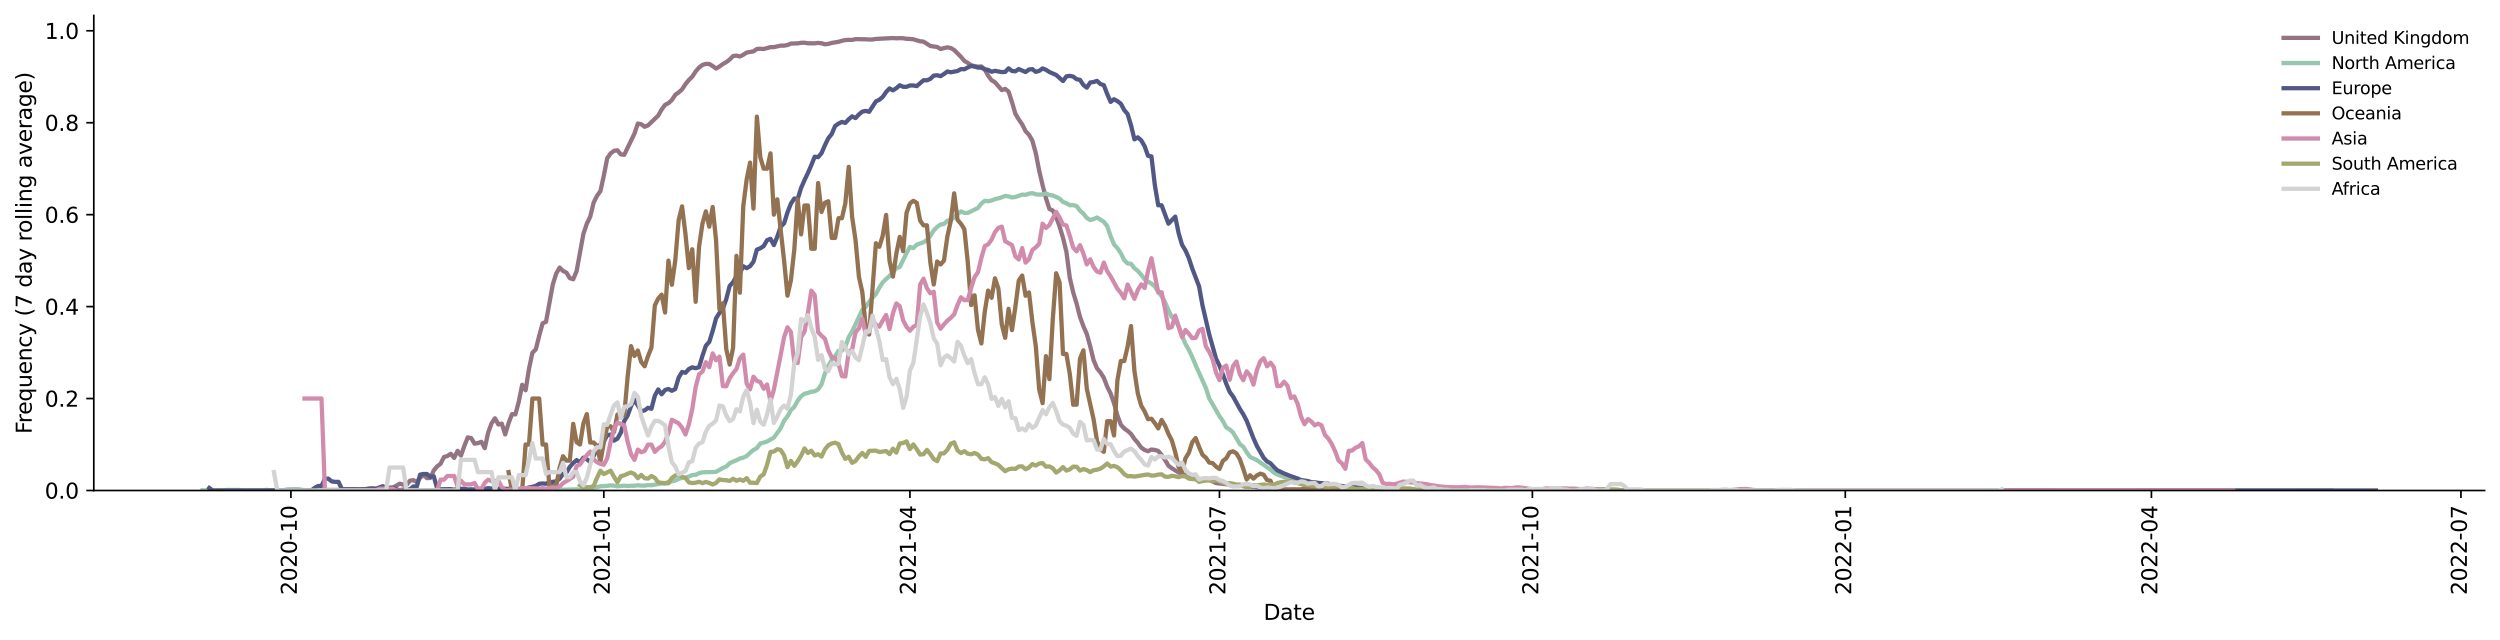 <?xml version="1.0" encoding="utf-8" standalone="no"?>
<!DOCTYPE svg PUBLIC "-//W3C//DTD SVG 1.1//EN"
  "http://www.w3.org/Graphics/SVG/1.1/DTD/svg11.dtd">
<svg xmlns:xlink="http://www.w3.org/1999/xlink" width="1166.981pt" height="298.621pt" viewBox="0 0 1166.981 298.621" xmlns="http://www.w3.org/2000/svg" version="1.1">
 <defs>
  <style type="text/css">*{stroke-linejoin: round; stroke-linecap: butt}</style>
 </defs>
 <g id="figure_1">
  <g id="patch_1">
   <path d="M 0 298.621 
L 1166.981 298.621 
L 1166.981 0 
L 0 0 
z
" style="fill: #ffffff"/>
  </g>
  <g id="axes_1">
   <g id="patch_2">
    <path d="M 43.781 228.96 
L 1159.781 228.96 
L 1159.781 7.2 
L 43.781 7.2 
z
" style="fill: #ffffff"/>
   </g>
   <g id="matplotlib.axis_1">
    <g id="xtick_1">
     <g id="line2d_1">
      <defs>
       <path id="m43662088f1" d="M 0 0 
L 0 3.5 
" style="stroke: #000000; stroke-width: 0.8"/>
      </defs>
      <g>
       <use xlink:href="#m43662088f1" x="135.789" y="228.96" style="stroke: #000000; stroke-width: 0.8"/>
      </g>
     </g>
     <g id="text_1">
      <!-- 2020-10 -->
      <g transform="translate(138.548 277.743)rotate(-90)scale(0.1 -0.1)">
       <defs>
        <path id="DejaVuSans-32" d="M 1228 531 
L 3431 531 
L 3431 0 
L 469 0 
L 469 531 
Q 828 903 1448 1529 
Q 2069 2156 2228 2338 
Q 2531 2678 2651 2914 
Q 2772 3150 2772 3378 
Q 2772 3750 2511 3984 
Q 2250 4219 1831 4219 
Q 1534 4219 1204 4116 
Q 875 4013 500 3803 
L 500 4441 
Q 881 4594 1212 4672 
Q 1544 4750 1819 4750 
Q 2544 4750 2975 4387 
Q 3406 4025 3406 3419 
Q 3406 3131 3298 2873 
Q 3191 2616 2906 2266 
Q 2828 2175 2409 1742 
Q 1991 1309 1228 531 
z
" transform="scale(0.016)"/>
        <path id="DejaVuSans-30" d="M 2034 4250 
Q 1547 4250 1301 3770 
Q 1056 3291 1056 2328 
Q 1056 1369 1301 889 
Q 1547 409 2034 409 
Q 2525 409 2770 889 
Q 3016 1369 3016 2328 
Q 3016 3291 2770 3770 
Q 2525 4250 2034 4250 
z
M 2034 4750 
Q 2819 4750 3233 4129 
Q 3647 3509 3647 2328 
Q 3647 1150 3233 529 
Q 2819 -91 2034 -91 
Q 1250 -91 836 529 
Q 422 1150 422 2328 
Q 422 3509 836 4129 
Q 1250 4750 2034 4750 
z
" transform="scale(0.016)"/>
        <path id="DejaVuSans-2d" d="M 313 2009 
L 1997 2009 
L 1997 1497 
L 313 1497 
L 313 2009 
z
" transform="scale(0.016)"/>
        <path id="DejaVuSans-31" d="M 794 531 
L 1825 531 
L 1825 4091 
L 703 3866 
L 703 4441 
L 1819 4666 
L 2450 4666 
L 2450 531 
L 3481 531 
L 3481 0 
L 794 0 
L 794 531 
z
" transform="scale(0.016)"/>
       </defs>
       <use xlink:href="#DejaVuSans-32"/>
       <use xlink:href="#DejaVuSans-30" x="63.623"/>
       <use xlink:href="#DejaVuSans-32" x="127.246"/>
       <use xlink:href="#DejaVuSans-30" x="190.869"/>
       <use xlink:href="#DejaVuSans-2d" x="254.492"/>
       <use xlink:href="#DejaVuSans-31" x="290.576"/>
       <use xlink:href="#DejaVuSans-30" x="354.199"/>
      </g>
     </g>
    </g>
    <g id="xtick_2">
     <g id="line2d_2">
      <g>
       <use xlink:href="#m43662088f1" x="281.858" y="228.96" style="stroke: #000000; stroke-width: 0.8"/>
      </g>
     </g>
     <g id="text_2">
      <!-- 2021-01 -->
      <g transform="translate(284.617 277.743)rotate(-90)scale(0.1 -0.1)">
       <use xlink:href="#DejaVuSans-32"/>
       <use xlink:href="#DejaVuSans-30" x="63.623"/>
       <use xlink:href="#DejaVuSans-32" x="127.246"/>
       <use xlink:href="#DejaVuSans-31" x="190.869"/>
       <use xlink:href="#DejaVuSans-2d" x="254.492"/>
       <use xlink:href="#DejaVuSans-30" x="290.576"/>
       <use xlink:href="#DejaVuSans-31" x="354.199"/>
      </g>
     </g>
    </g>
    <g id="xtick_3">
     <g id="line2d_3">
      <g>
       <use xlink:href="#m43662088f1" x="424.752" y="228.96" style="stroke: #000000; stroke-width: 0.8"/>
      </g>
     </g>
     <g id="text_3">
      <!-- 2021-04 -->
      <g transform="translate(427.511 277.743)rotate(-90)scale(0.1 -0.1)">
       <defs>
        <path id="DejaVuSans-34" d="M 2419 4116 
L 825 1625 
L 2419 1625 
L 2419 4116 
z
M 2253 4666 
L 3047 4666 
L 3047 1625 
L 3713 1625 
L 3713 1100 
L 3047 1100 
L 3047 0 
L 2419 0 
L 2419 1100 
L 313 1100 
L 313 1709 
L 2253 4666 
z
" transform="scale(0.016)"/>
       </defs>
       <use xlink:href="#DejaVuSans-32"/>
       <use xlink:href="#DejaVuSans-30" x="63.623"/>
       <use xlink:href="#DejaVuSans-32" x="127.246"/>
       <use xlink:href="#DejaVuSans-31" x="190.869"/>
       <use xlink:href="#DejaVuSans-2d" x="254.492"/>
       <use xlink:href="#DejaVuSans-30" x="290.576"/>
       <use xlink:href="#DejaVuSans-34" x="354.199"/>
      </g>
     </g>
    </g>
    <g id="xtick_4">
     <g id="line2d_4">
      <g>
       <use xlink:href="#m43662088f1" x="569.233" y="228.96" style="stroke: #000000; stroke-width: 0.8"/>
      </g>
     </g>
     <g id="text_4">
      <!-- 2021-07 -->
      <g transform="translate(571.993 277.743)rotate(-90)scale(0.1 -0.1)">
       <defs>
        <path id="DejaVuSans-37" d="M 525 4666 
L 3525 4666 
L 3525 4397 
L 1831 0 
L 1172 0 
L 2766 4134 
L 525 4134 
L 525 4666 
z
" transform="scale(0.016)"/>
       </defs>
       <use xlink:href="#DejaVuSans-32"/>
       <use xlink:href="#DejaVuSans-30" x="63.623"/>
       <use xlink:href="#DejaVuSans-32" x="127.246"/>
       <use xlink:href="#DejaVuSans-31" x="190.869"/>
       <use xlink:href="#DejaVuSans-2d" x="254.492"/>
       <use xlink:href="#DejaVuSans-30" x="290.576"/>
       <use xlink:href="#DejaVuSans-37" x="354.199"/>
      </g>
     </g>
    </g>
    <g id="xtick_5">
     <g id="line2d_5">
      <g>
       <use xlink:href="#m43662088f1" x="715.302" y="228.96" style="stroke: #000000; stroke-width: 0.8"/>
      </g>
     </g>
     <g id="text_5">
      <!-- 2021-10 -->
      <g transform="translate(718.062 277.743)rotate(-90)scale(0.1 -0.1)">
       <use xlink:href="#DejaVuSans-32"/>
       <use xlink:href="#DejaVuSans-30" x="63.623"/>
       <use xlink:href="#DejaVuSans-32" x="127.246"/>
       <use xlink:href="#DejaVuSans-31" x="190.869"/>
       <use xlink:href="#DejaVuSans-2d" x="254.492"/>
       <use xlink:href="#DejaVuSans-31" x="290.576"/>
       <use xlink:href="#DejaVuSans-30" x="354.199"/>
      </g>
     </g>
    </g>
    <g id="xtick_6">
     <g id="line2d_6">
      <g>
       <use xlink:href="#m43662088f1" x="861.372" y="228.96" style="stroke: #000000; stroke-width: 0.8"/>
      </g>
     </g>
     <g id="text_6">
      <!-- 2022-01 -->
      <g transform="translate(864.131 277.743)rotate(-90)scale(0.1 -0.1)">
       <use xlink:href="#DejaVuSans-32"/>
       <use xlink:href="#DejaVuSans-30" x="63.623"/>
       <use xlink:href="#DejaVuSans-32" x="127.246"/>
       <use xlink:href="#DejaVuSans-32" x="190.869"/>
       <use xlink:href="#DejaVuSans-2d" x="254.492"/>
       <use xlink:href="#DejaVuSans-30" x="290.576"/>
       <use xlink:href="#DejaVuSans-31" x="354.199"/>
      </g>
     </g>
    </g>
    <g id="xtick_7">
     <g id="line2d_7">
      <g>
       <use xlink:href="#m43662088f1" x="1004.265" y="228.96" style="stroke: #000000; stroke-width: 0.8"/>
      </g>
     </g>
     <g id="text_7">
      <!-- 2022-04 -->
      <g transform="translate(1007.025 277.743)rotate(-90)scale(0.1 -0.1)">
       <use xlink:href="#DejaVuSans-32"/>
       <use xlink:href="#DejaVuSans-30" x="63.623"/>
       <use xlink:href="#DejaVuSans-32" x="127.246"/>
       <use xlink:href="#DejaVuSans-32" x="190.869"/>
       <use xlink:href="#DejaVuSans-2d" x="254.492"/>
       <use xlink:href="#DejaVuSans-30" x="290.576"/>
       <use xlink:href="#DejaVuSans-34" x="354.199"/>
      </g>
     </g>
    </g>
    <g id="xtick_8">
     <g id="line2d_8">
      <g>
       <use xlink:href="#m43662088f1" x="1148.747" y="228.96" style="stroke: #000000; stroke-width: 0.8"/>
      </g>
     </g>
     <g id="text_8">
      <!-- 2022-07 -->
      <g transform="translate(1151.506 277.743)rotate(-90)scale(0.1 -0.1)">
       <use xlink:href="#DejaVuSans-32"/>
       <use xlink:href="#DejaVuSans-30" x="63.623"/>
       <use xlink:href="#DejaVuSans-32" x="127.246"/>
       <use xlink:href="#DejaVuSans-32" x="190.869"/>
       <use xlink:href="#DejaVuSans-2d" x="254.492"/>
       <use xlink:href="#DejaVuSans-30" x="290.576"/>
       <use xlink:href="#DejaVuSans-37" x="354.199"/>
      </g>
     </g>
    </g>
    <g id="text_9">
     <!-- Date -->
     <g transform="translate(589.83 289.341)scale(0.1 -0.1)">
      <defs>
       <path id="DejaVuSans-44" d="M 1259 4147 
L 1259 519 
L 2022 519 
Q 2988 519 3436 956 
Q 3884 1394 3884 2338 
Q 3884 3275 3436 3711 
Q 2988 4147 2022 4147 
L 1259 4147 
z
M 628 4666 
L 1925 4666 
Q 3281 4666 3915 4102 
Q 4550 3538 4550 2338 
Q 4550 1131 3912 565 
Q 3275 0 1925 0 
L 628 0 
L 628 4666 
z
" transform="scale(0.016)"/>
       <path id="DejaVuSans-61" d="M 2194 1759 
Q 1497 1759 1228 1600 
Q 959 1441 959 1056 
Q 959 750 1161 570 
Q 1363 391 1709 391 
Q 2188 391 2477 730 
Q 2766 1069 2766 1631 
L 2766 1759 
L 2194 1759 
z
M 3341 1997 
L 3341 0 
L 2766 0 
L 2766 531 
Q 2569 213 2275 61 
Q 1981 -91 1556 -91 
Q 1019 -91 701 211 
Q 384 513 384 1019 
Q 384 1609 779 1909 
Q 1175 2209 1959 2209 
L 2766 2209 
L 2766 2266 
Q 2766 2663 2505 2880 
Q 2244 3097 1772 3097 
Q 1472 3097 1187 3025 
Q 903 2953 641 2809 
L 641 3341 
Q 956 3463 1253 3523 
Q 1550 3584 1831 3584 
Q 2591 3584 2966 3190 
Q 3341 2797 3341 1997 
z
" transform="scale(0.016)"/>
       <path id="DejaVuSans-74" d="M 1172 4494 
L 1172 3500 
L 2356 3500 
L 2356 3053 
L 1172 3053 
L 1172 1153 
Q 1172 725 1289 603 
Q 1406 481 1766 481 
L 2356 481 
L 2356 0 
L 1766 0 
Q 1100 0 847 248 
Q 594 497 594 1153 
L 594 3053 
L 172 3053 
L 172 3500 
L 594 3500 
L 594 4494 
L 1172 4494 
z
" transform="scale(0.016)"/>
       <path id="DejaVuSans-65" d="M 3597 1894 
L 3597 1613 
L 953 1613 
Q 991 1019 1311 708 
Q 1631 397 2203 397 
Q 2534 397 2845 478 
Q 3156 559 3463 722 
L 3463 178 
Q 3153 47 2828 -22 
Q 2503 -91 2169 -91 
Q 1331 -91 842 396 
Q 353 884 353 1716 
Q 353 2575 817 3079 
Q 1281 3584 2069 3584 
Q 2775 3584 3186 3129 
Q 3597 2675 3597 1894 
z
M 3022 2063 
Q 3016 2534 2758 2815 
Q 2500 3097 2075 3097 
Q 1594 3097 1305 2825 
Q 1016 2553 972 2059 
L 3022 2063 
z
" transform="scale(0.016)"/>
      </defs>
      <use xlink:href="#DejaVuSans-44"/>
      <use xlink:href="#DejaVuSans-61" x="77.002"/>
      <use xlink:href="#DejaVuSans-74" x="138.281"/>
      <use xlink:href="#DejaVuSans-65" x="177.49"/>
     </g>
    </g>
   </g>
   <g id="matplotlib.axis_2">
    <g id="ytick_1">
     <g id="line2d_9">
      <defs>
       <path id="m8f8d05a788" d="M 0 0 
L -3.5 0 
" style="stroke: #000000; stroke-width: 0.8"/>
      </defs>
      <g>
       <use xlink:href="#m8f8d05a788" x="43.781" y="228.96" style="stroke: #000000; stroke-width: 0.8"/>
      </g>
     </g>
     <g id="text_10">
      <!-- 0.0 -->
      <g transform="translate(20.878 232.759)scale(0.1 -0.1)">
       <defs>
        <path id="DejaVuSans-2e" d="M 684 794 
L 1344 794 
L 1344 0 
L 684 0 
L 684 794 
z
" transform="scale(0.016)"/>
       </defs>
       <use xlink:href="#DejaVuSans-30"/>
       <use xlink:href="#DejaVuSans-2e" x="63.623"/>
       <use xlink:href="#DejaVuSans-30" x="95.41"/>
      </g>
     </g>
    </g>
    <g id="ytick_2">
     <g id="line2d_10">
      <g>
       <use xlink:href="#m8f8d05a788" x="43.781" y="186.041" style="stroke: #000000; stroke-width: 0.8"/>
      </g>
     </g>
     <g id="text_11">
      <!-- 0.2 -->
      <g transform="translate(20.878 189.84)scale(0.1 -0.1)">
       <use xlink:href="#DejaVuSans-30"/>
       <use xlink:href="#DejaVuSans-2e" x="63.623"/>
       <use xlink:href="#DejaVuSans-32" x="95.41"/>
      </g>
     </g>
    </g>
    <g id="ytick_3">
     <g id="line2d_11">
      <g>
       <use xlink:href="#m8f8d05a788" x="43.781" y="143.121" style="stroke: #000000; stroke-width: 0.8"/>
      </g>
     </g>
     <g id="text_12">
      <!-- 0.4 -->
      <g transform="translate(20.878 146.921)scale(0.1 -0.1)">
       <use xlink:href="#DejaVuSans-30"/>
       <use xlink:href="#DejaVuSans-2e" x="63.623"/>
       <use xlink:href="#DejaVuSans-34" x="95.41"/>
      </g>
     </g>
    </g>
    <g id="ytick_4">
     <g id="line2d_12">
      <g>
       <use xlink:href="#m8f8d05a788" x="43.781" y="100.202" style="stroke: #000000; stroke-width: 0.8"/>
      </g>
     </g>
     <g id="text_13">
      <!-- 0.6 -->
      <g transform="translate(20.878 104.001)scale(0.1 -0.1)">
       <defs>
        <path id="DejaVuSans-36" d="M 2113 2584 
Q 1688 2584 1439 2293 
Q 1191 2003 1191 1497 
Q 1191 994 1439 701 
Q 1688 409 2113 409 
Q 2538 409 2786 701 
Q 3034 994 3034 1497 
Q 3034 2003 2786 2293 
Q 2538 2584 2113 2584 
z
M 3366 4563 
L 3366 3988 
Q 3128 4100 2886 4159 
Q 2644 4219 2406 4219 
Q 1781 4219 1451 3797 
Q 1122 3375 1075 2522 
Q 1259 2794 1537 2939 
Q 1816 3084 2150 3084 
Q 2853 3084 3261 2657 
Q 3669 2231 3669 1497 
Q 3669 778 3244 343 
Q 2819 -91 2113 -91 
Q 1303 -91 875 529 
Q 447 1150 447 2328 
Q 447 3434 972 4092 
Q 1497 4750 2381 4750 
Q 2619 4750 2861 4703 
Q 3103 4656 3366 4563 
z
" transform="scale(0.016)"/>
       </defs>
       <use xlink:href="#DejaVuSans-30"/>
       <use xlink:href="#DejaVuSans-2e" x="63.623"/>
       <use xlink:href="#DejaVuSans-36" x="95.41"/>
      </g>
     </g>
    </g>
    <g id="ytick_5">
     <g id="line2d_13">
      <g>
       <use xlink:href="#m8f8d05a788" x="43.781" y="57.283" style="stroke: #000000; stroke-width: 0.8"/>
      </g>
     </g>
     <g id="text_14">
      <!-- 0.8 -->
      <g transform="translate(20.878 61.082)scale(0.1 -0.1)">
       <defs>
        <path id="DejaVuSans-38" d="M 2034 2216 
Q 1584 2216 1326 1975 
Q 1069 1734 1069 1313 
Q 1069 891 1326 650 
Q 1584 409 2034 409 
Q 2484 409 2743 651 
Q 3003 894 3003 1313 
Q 3003 1734 2745 1975 
Q 2488 2216 2034 2216 
z
M 1403 2484 
Q 997 2584 770 2862 
Q 544 3141 544 3541 
Q 544 4100 942 4425 
Q 1341 4750 2034 4750 
Q 2731 4750 3128 4425 
Q 3525 4100 3525 3541 
Q 3525 3141 3298 2862 
Q 3072 2584 2669 2484 
Q 3125 2378 3379 2068 
Q 3634 1759 3634 1313 
Q 3634 634 3220 271 
Q 2806 -91 2034 -91 
Q 1263 -91 848 271 
Q 434 634 434 1313 
Q 434 1759 690 2068 
Q 947 2378 1403 2484 
z
M 1172 3481 
Q 1172 3119 1398 2916 
Q 1625 2713 2034 2713 
Q 2441 2713 2670 2916 
Q 2900 3119 2900 3481 
Q 2900 3844 2670 4047 
Q 2441 4250 2034 4250 
Q 1625 4250 1398 4047 
Q 1172 3844 1172 3481 
z
" transform="scale(0.016)"/>
       </defs>
       <use xlink:href="#DejaVuSans-30"/>
       <use xlink:href="#DejaVuSans-2e" x="63.623"/>
       <use xlink:href="#DejaVuSans-38" x="95.41"/>
      </g>
     </g>
    </g>
    <g id="ytick_6">
     <g id="line2d_14">
      <g>
       <use xlink:href="#m8f8d05a788" x="43.781" y="14.363" style="stroke: #000000; stroke-width: 0.8"/>
      </g>
     </g>
     <g id="text_15">
      <!-- 1.0 -->
      <g transform="translate(20.878 18.162)scale(0.1 -0.1)">
       <use xlink:href="#DejaVuSans-31"/>
       <use xlink:href="#DejaVuSans-2e" x="63.623"/>
       <use xlink:href="#DejaVuSans-30" x="95.41"/>
      </g>
     </g>
    </g>
    <g id="text_16">
     <!-- Frequency (7 day rolling average) -->
     <g transform="translate(14.798 202.529)rotate(-90)scale(0.1 -0.1)">
      <defs>
       <path id="DejaVuSans-46" d="M 628 4666 
L 3309 4666 
L 3309 4134 
L 1259 4134 
L 1259 2759 
L 3109 2759 
L 3109 2228 
L 1259 2228 
L 1259 0 
L 628 0 
L 628 4666 
z
" transform="scale(0.016)"/>
       <path id="DejaVuSans-72" d="M 2631 2963 
Q 2534 3019 2420 3045 
Q 2306 3072 2169 3072 
Q 1681 3072 1420 2755 
Q 1159 2438 1159 1844 
L 1159 0 
L 581 0 
L 581 3500 
L 1159 3500 
L 1159 2956 
Q 1341 3275 1631 3429 
Q 1922 3584 2338 3584 
Q 2397 3584 2469 3576 
Q 2541 3569 2628 3553 
L 2631 2963 
z
" transform="scale(0.016)"/>
       <path id="DejaVuSans-71" d="M 947 1747 
Q 947 1113 1208 752 
Q 1469 391 1925 391 
Q 2381 391 2643 752 
Q 2906 1113 2906 1747 
Q 2906 2381 2643 2742 
Q 2381 3103 1925 3103 
Q 1469 3103 1208 2742 
Q 947 2381 947 1747 
z
M 2906 525 
Q 2725 213 2448 61 
Q 2172 -91 1784 -91 
Q 1150 -91 751 415 
Q 353 922 353 1747 
Q 353 2572 751 3078 
Q 1150 3584 1784 3584 
Q 2172 3584 2448 3432 
Q 2725 3281 2906 2969 
L 2906 3500 
L 3481 3500 
L 3481 -1331 
L 2906 -1331 
L 2906 525 
z
" transform="scale(0.016)"/>
       <path id="DejaVuSans-75" d="M 544 1381 
L 544 3500 
L 1119 3500 
L 1119 1403 
Q 1119 906 1312 657 
Q 1506 409 1894 409 
Q 2359 409 2629 706 
Q 2900 1003 2900 1516 
L 2900 3500 
L 3475 3500 
L 3475 0 
L 2900 0 
L 2900 538 
Q 2691 219 2414 64 
Q 2138 -91 1772 -91 
Q 1169 -91 856 284 
Q 544 659 544 1381 
z
M 1991 3584 
L 1991 3584 
z
" transform="scale(0.016)"/>
       <path id="DejaVuSans-6e" d="M 3513 2113 
L 3513 0 
L 2938 0 
L 2938 2094 
Q 2938 2591 2744 2837 
Q 2550 3084 2163 3084 
Q 1697 3084 1428 2787 
Q 1159 2491 1159 1978 
L 1159 0 
L 581 0 
L 581 3500 
L 1159 3500 
L 1159 2956 
Q 1366 3272 1645 3428 
Q 1925 3584 2291 3584 
Q 2894 3584 3203 3211 
Q 3513 2838 3513 2113 
z
" transform="scale(0.016)"/>
       <path id="DejaVuSans-63" d="M 3122 3366 
L 3122 2828 
Q 2878 2963 2633 3030 
Q 2388 3097 2138 3097 
Q 1578 3097 1268 2742 
Q 959 2388 959 1747 
Q 959 1106 1268 751 
Q 1578 397 2138 397 
Q 2388 397 2633 464 
Q 2878 531 3122 666 
L 3122 134 
Q 2881 22 2623 -34 
Q 2366 -91 2075 -91 
Q 1284 -91 818 406 
Q 353 903 353 1747 
Q 353 2603 823 3093 
Q 1294 3584 2113 3584 
Q 2378 3584 2631 3529 
Q 2884 3475 3122 3366 
z
" transform="scale(0.016)"/>
       <path id="DejaVuSans-79" d="M 2059 -325 
Q 1816 -950 1584 -1140 
Q 1353 -1331 966 -1331 
L 506 -1331 
L 506 -850 
L 844 -850 
Q 1081 -850 1212 -737 
Q 1344 -625 1503 -206 
L 1606 56 
L 191 3500 
L 800 3500 
L 1894 763 
L 2988 3500 
L 3597 3500 
L 2059 -325 
z
" transform="scale(0.016)"/>
       <path id="DejaVuSans-20" transform="scale(0.016)"/>
       <path id="DejaVuSans-28" d="M 1984 4856 
Q 1566 4138 1362 3434 
Q 1159 2731 1159 2009 
Q 1159 1288 1364 580 
Q 1569 -128 1984 -844 
L 1484 -844 
Q 1016 -109 783 600 
Q 550 1309 550 2009 
Q 550 2706 781 3412 
Q 1013 4119 1484 4856 
L 1984 4856 
z
" transform="scale(0.016)"/>
       <path id="DejaVuSans-64" d="M 2906 2969 
L 2906 4863 
L 3481 4863 
L 3481 0 
L 2906 0 
L 2906 525 
Q 2725 213 2448 61 
Q 2172 -91 1784 -91 
Q 1150 -91 751 415 
Q 353 922 353 1747 
Q 353 2572 751 3078 
Q 1150 3584 1784 3584 
Q 2172 3584 2448 3432 
Q 2725 3281 2906 2969 
z
M 947 1747 
Q 947 1113 1208 752 
Q 1469 391 1925 391 
Q 2381 391 2643 752 
Q 2906 1113 2906 1747 
Q 2906 2381 2643 2742 
Q 2381 3103 1925 3103 
Q 1469 3103 1208 2742 
Q 947 2381 947 1747 
z
" transform="scale(0.016)"/>
       <path id="DejaVuSans-6f" d="M 1959 3097 
Q 1497 3097 1228 2736 
Q 959 2375 959 1747 
Q 959 1119 1226 758 
Q 1494 397 1959 397 
Q 2419 397 2687 759 
Q 2956 1122 2956 1747 
Q 2956 2369 2687 2733 
Q 2419 3097 1959 3097 
z
M 1959 3584 
Q 2709 3584 3137 3096 
Q 3566 2609 3566 1747 
Q 3566 888 3137 398 
Q 2709 -91 1959 -91 
Q 1206 -91 779 398 
Q 353 888 353 1747 
Q 353 2609 779 3096 
Q 1206 3584 1959 3584 
z
" transform="scale(0.016)"/>
       <path id="DejaVuSans-6c" d="M 603 4863 
L 1178 4863 
L 1178 0 
L 603 0 
L 603 4863 
z
" transform="scale(0.016)"/>
       <path id="DejaVuSans-69" d="M 603 3500 
L 1178 3500 
L 1178 0 
L 603 0 
L 603 3500 
z
M 603 4863 
L 1178 4863 
L 1178 4134 
L 603 4134 
L 603 4863 
z
" transform="scale(0.016)"/>
       <path id="DejaVuSans-67" d="M 2906 1791 
Q 2906 2416 2648 2759 
Q 2391 3103 1925 3103 
Q 1463 3103 1205 2759 
Q 947 2416 947 1791 
Q 947 1169 1205 825 
Q 1463 481 1925 481 
Q 2391 481 2648 825 
Q 2906 1169 2906 1791 
z
M 3481 434 
Q 3481 -459 3084 -895 
Q 2688 -1331 1869 -1331 
Q 1566 -1331 1297 -1286 
Q 1028 -1241 775 -1147 
L 775 -588 
Q 1028 -725 1275 -790 
Q 1522 -856 1778 -856 
Q 2344 -856 2625 -561 
Q 2906 -266 2906 331 
L 2906 616 
Q 2728 306 2450 153 
Q 2172 0 1784 0 
Q 1141 0 747 490 
Q 353 981 353 1791 
Q 353 2603 747 3093 
Q 1141 3584 1784 3584 
Q 2172 3584 2450 3431 
Q 2728 3278 2906 2969 
L 2906 3500 
L 3481 3500 
L 3481 434 
z
" transform="scale(0.016)"/>
       <path id="DejaVuSans-76" d="M 191 3500 
L 800 3500 
L 1894 563 
L 2988 3500 
L 3597 3500 
L 2284 0 
L 1503 0 
L 191 3500 
z
" transform="scale(0.016)"/>
       <path id="DejaVuSans-29" d="M 513 4856 
L 1013 4856 
Q 1481 4119 1714 3412 
Q 1947 2706 1947 2009 
Q 1947 1309 1714 600 
Q 1481 -109 1013 -844 
L 513 -844 
Q 928 -128 1133 580 
Q 1338 1288 1338 2009 
Q 1338 2731 1133 3434 
Q 928 4138 513 4856 
z
" transform="scale(0.016)"/>
      </defs>
      <use xlink:href="#DejaVuSans-46"/>
      <use xlink:href="#DejaVuSans-72" x="50.27"/>
      <use xlink:href="#DejaVuSans-65" x="89.133"/>
      <use xlink:href="#DejaVuSans-71" x="150.656"/>
      <use xlink:href="#DejaVuSans-75" x="214.133"/>
      <use xlink:href="#DejaVuSans-65" x="277.512"/>
      <use xlink:href="#DejaVuSans-6e" x="339.035"/>
      <use xlink:href="#DejaVuSans-63" x="402.414"/>
      <use xlink:href="#DejaVuSans-79" x="457.395"/>
      <use xlink:href="#DejaVuSans-20" x="516.574"/>
      <use xlink:href="#DejaVuSans-28" x="548.361"/>
      <use xlink:href="#DejaVuSans-37" x="587.375"/>
      <use xlink:href="#DejaVuSans-20" x="650.998"/>
      <use xlink:href="#DejaVuSans-64" x="682.785"/>
      <use xlink:href="#DejaVuSans-61" x="746.262"/>
      <use xlink:href="#DejaVuSans-79" x="807.541"/>
      <use xlink:href="#DejaVuSans-20" x="866.721"/>
      <use xlink:href="#DejaVuSans-72" x="898.508"/>
      <use xlink:href="#DejaVuSans-6f" x="937.371"/>
      <use xlink:href="#DejaVuSans-6c" x="998.553"/>
      <use xlink:href="#DejaVuSans-6c" x="1026.336"/>
      <use xlink:href="#DejaVuSans-69" x="1054.119"/>
      <use xlink:href="#DejaVuSans-6e" x="1081.902"/>
      <use xlink:href="#DejaVuSans-67" x="1145.281"/>
      <use xlink:href="#DejaVuSans-20" x="1208.758"/>
      <use xlink:href="#DejaVuSans-61" x="1240.545"/>
      <use xlink:href="#DejaVuSans-76" x="1301.824"/>
      <use xlink:href="#DejaVuSans-65" x="1361.004"/>
      <use xlink:href="#DejaVuSans-72" x="1422.527"/>
      <use xlink:href="#DejaVuSans-61" x="1463.641"/>
      <use xlink:href="#DejaVuSans-67" x="1524.92"/>
      <use xlink:href="#DejaVuSans-65" x="1588.396"/>
      <use xlink:href="#DejaVuSans-29" x="1649.92"/>
     </g>
    </g>
   </g>
   <g id="line2d_15">
    <path d="M 124.675 228.745 
L 127.85 228.882 
L 134.201 228.798 
L 140.552 228.769 
L 142.14 228.931 
L 146.903 228.911 
L 150.078 228.911 
L 151.666 228.718 
L 158.017 228.691 
L 159.605 228.884 
L 165.955 228.96 
L 167.543 228.695 
L 169.131 228.549 
L 172.306 228.001 
L 173.894 227.891 
L 178.657 228.567 
L 180.245 228.054 
L 183.42 227.591 
L 186.596 225.787 
L 188.183 226.212 
L 189.771 226.379 
L 191.359 224.376 
L 192.946 224.134 
L 194.534 224.996 
L 196.122 223.002 
L 197.71 221.715 
L 199.297 223.197 
L 200.885 223.075 
L 202.473 219.617 
L 204.06 217.695 
L 205.648 216.499 
L 207.236 213.342 
L 208.824 212.87 
L 210.411 211.826 
L 211.999 213.752 
L 213.587 210.443 
L 215.174 212.667 
L 216.762 208.141 
L 218.35 204.184 
L 219.937 204.481 
L 221.525 207.084 
L 223.113 206.839 
L 224.701 206.229 
L 226.288 209.193 
L 227.876 201.889 
L 229.464 197.602 
L 231.051 195.27 
L 232.639 198.142 
L 234.227 197.761 
L 235.815 202.779 
L 237.402 197.527 
L 238.99 193.319 
L 240.578 193.431 
L 242.165 187.504 
L 243.753 179.623 
L 245.341 182.181 
L 246.928 172.204 
L 248.516 164.671 
L 250.104 163.096 
L 251.692 156.754 
L 253.279 150.94 
L 254.867 150.234 
L 258.042 132.807 
L 259.63 127.724 
L 261.218 124.907 
L 262.806 126.479 
L 264.393 127.246 
L 265.981 129.828 
L 267.569 130.352 
L 269.156 126.58 
L 272.332 109.172 
L 273.92 104.427 
L 275.507 101.191 
L 277.095 94.599 
L 278.683 91.41 
L 280.27 89.199 
L 281.858 81.973 
L 283.446 73.863 
L 285.033 71.595 
L 286.621 70.413 
L 288.209 70.156 
L 289.797 72.063 
L 291.384 72.257 
L 296.147 62.374 
L 297.735 57.692 
L 299.323 57.978 
L 300.911 59.181 
L 302.498 58.531 
L 307.261 53.934 
L 308.849 51.13 
L 310.437 48.947 
L 312.025 48.146 
L 313.612 46.708 
L 315.2 44.269 
L 316.788 43.134 
L 318.375 41.737 
L 319.963 39.302 
L 321.551 37.336 
L 323.138 35.787 
L 324.726 33.357 
L 326.314 31.544 
L 327.902 30.292 
L 329.489 29.84 
L 331.077 29.845 
L 332.665 30.827 
L 334.252 32 
L 335.84 31.052 
L 337.428 29.874 
L 339.016 29.003 
L 340.603 27.782 
L 342.191 26.172 
L 343.779 25.951 
L 345.366 26.377 
L 346.954 25.563 
L 348.542 24.525 
L 351.717 23.982 
L 353.305 22.866 
L 354.893 22.752 
L 356.48 22.878 
L 359.656 22.007 
L 361.243 21.992 
L 364.419 21.293 
L 366.007 21.307 
L 367.594 21.005 
L 369.182 20.329 
L 372.357 20.251 
L 373.945 19.989 
L 375.533 19.935 
L 377.121 20.208 
L 380.296 20.222 
L 381.884 20.03 
L 383.471 20.192 
L 385.059 20.682 
L 386.647 20.495 
L 388.235 20.035 
L 391.41 19.517 
L 392.998 19.031 
L 394.585 18.703 
L 396.173 18.609 
L 397.761 18.648 
L 399.348 18.263 
L 404.112 18.343 
L 405.699 18.465 
L 407.287 18.432 
L 408.875 18.168 
L 416.813 17.76 
L 418.401 17.884 
L 419.989 17.807 
L 421.576 17.844 
L 423.164 18.113 
L 424.752 18.174 
L 426.34 18.351 
L 429.515 19.267 
L 431.103 19.442 
L 434.278 21.459 
L 437.453 21.924 
L 439.041 22.869 
L 442.217 22.101 
L 443.804 22.417 
L 445.392 23.334 
L 448.567 26.528 
L 450.155 28.413 
L 451.743 29.352 
L 453.331 30.423 
L 454.918 30.913 
L 456.506 31.115 
L 458.094 31.007 
L 459.681 32.411 
L 461.269 35.353 
L 462.857 37.448 
L 464.445 38.395 
L 467.62 42.055 
L 469.208 41.499 
L 470.795 42.75 
L 472.383 47.673 
L 473.971 53.098 
L 475.558 55.743 
L 477.146 58.079 
L 478.734 61.245 
L 480.322 62.915 
L 481.909 65.715 
L 483.497 71.479 
L 485.085 79.668 
L 486.672 86.436 
L 488.26 92.56 
L 489.848 97.519 
L 491.436 98.285 
L 493.023 101.317 
L 494.611 105.779 
L 496.199 111.01 
L 497.786 117.511 
L 499.374 129.714 
L 500.962 136.509 
L 502.549 141.737 
L 504.137 147.941 
L 505.725 152.281 
L 507.313 155.902 
L 508.9 161.659 
L 510.488 168.168 
L 512.076 171.937 
L 513.663 173.84 
L 515.251 176.354 
L 516.839 180.523 
L 518.427 183.666 
L 520.014 188.247 
L 521.602 193.959 
L 523.19 198.244 
L 524.777 200.018 
L 526.365 201.119 
L 527.953 202.578 
L 529.541 204.901 
L 531.128 206.721 
L 532.716 208.949 
L 534.304 210.044 
L 535.891 210.624 
L 537.479 209.82 
L 539.067 210.035 
L 540.654 210.495 
L 542.242 212.384 
L 543.83 214.719 
L 545.418 217.377 
L 547.005 218.58 
L 550.181 220.554 
L 551.768 221.109 
L 553.356 221.837 
L 554.944 222.864 
L 556.532 223.341 
L 558.119 223.626 
L 559.707 223.617 
L 561.295 223.978 
L 564.47 224.141 
L 566.058 224.689 
L 567.646 225.507 
L 572.409 226.024 
L 575.584 226.291 
L 578.759 226.597 
L 580.347 226.972 
L 581.935 227.147 
L 583.523 227.132 
L 589.873 227.767 
L 591.461 228.048 
L 593.049 228.096 
L 596.224 228.554 
L 607.338 228.453 
L 608.926 228.597 
L 610.514 228.34 
L 612.101 227.897 
L 613.689 227.845 
L 618.452 228.208 
L 620.04 228.73 
L 624.803 228.813 
L 678.785 228.914 
L 691.487 228.909 
L 918.529 228.952 
L 958.222 228.956 
L 958.222 228.956 
" clip-path="url(#p610fde14dc)" style="fill: none; stroke: #947383; stroke-width: 2; stroke-linecap: square"/>
   </g>
   <g id="line2d_16">
    <path d="M 94.509 228.87 
L 97.684 228.96 
L 104.035 228.899 
L 105.622 228.708 
L 111.973 228.708 
L 113.561 228.9 
L 131.026 228.895 
L 132.614 228.752 
L 134.201 228.427 
L 137.377 228.349 
L 138.964 228.349 
L 140.552 228.557 
L 142.14 228.882 
L 146.903 228.905 
L 150.078 228.85 
L 156.429 228.96 
L 172.306 228.96 
L 173.894 228.745 
L 180.245 228.667 
L 181.832 228.882 
L 218.35 228.8 
L 221.525 228.731 
L 226.288 228.814 
L 229.464 228.922 
L 234.227 228.941 
L 253.279 228.87 
L 265.981 228.504 
L 269.156 228.439 
L 270.744 228.627 
L 272.332 228.299 
L 277.095 227.732 
L 280.27 226.982 
L 283.446 226.781 
L 285.033 226.571 
L 286.621 226.727 
L 288.209 227.009 
L 291.384 226.707 
L 292.972 226.867 
L 294.56 226.731 
L 296.147 226.735 
L 297.735 226.523 
L 299.323 226.683 
L 300.911 226.687 
L 302.498 226.436 
L 304.086 226.511 
L 308.849 225.668 
L 310.437 225.732 
L 312.025 224.9 
L 313.612 224.699 
L 315.2 224.347 
L 316.788 223.568 
L 318.375 222.996 
L 319.963 222.945 
L 321.551 222.444 
L 323.138 221.749 
L 324.726 221.62 
L 326.314 220.887 
L 327.902 220.453 
L 332.665 220.348 
L 334.252 220.258 
L 337.428 218.43 
L 339.016 217.776 
L 340.603 216.222 
L 342.191 215.46 
L 343.779 214.837 
L 345.366 214.01 
L 346.954 213.625 
L 348.542 212.869 
L 350.13 211.356 
L 351.717 210.013 
L 353.305 209.178 
L 354.893 207.047 
L 358.068 206.109 
L 361.243 204.269 
L 364.419 199.889 
L 366.007 196.371 
L 367.594 194.324 
L 369.182 191.433 
L 370.77 189.923 
L 372.357 187.022 
L 373.945 184.968 
L 375.533 183.776 
L 377.121 183.434 
L 378.708 182.844 
L 380.296 182.683 
L 381.884 181.764 
L 383.471 179.448 
L 385.059 174.398 
L 386.647 170.697 
L 388.235 168.086 
L 389.822 166.246 
L 391.41 163.83 
L 392.998 163.665 
L 394.585 161.963 
L 396.173 157.363 
L 397.761 154.716 
L 402.524 144.585 
L 404.112 143.225 
L 405.699 140.943 
L 407.287 138.965 
L 408.875 137.265 
L 410.462 134.239 
L 412.05 131.817 
L 413.638 130.241 
L 415.226 128.887 
L 418.401 125.181 
L 419.989 124.634 
L 423.164 118.135 
L 424.752 115.264 
L 426.34 115.792 
L 427.927 114.208 
L 431.103 113.096 
L 432.69 111.976 
L 434.278 110.111 
L 435.866 107.509 
L 437.453 105.939 
L 439.041 104.806 
L 440.629 104.549 
L 442.217 103.054 
L 443.804 102.453 
L 445.392 101.617 
L 446.98 99.969 
L 448.567 98.676 
L 450.155 99.378 
L 451.743 99.395 
L 456.506 97.07 
L 458.094 95.013 
L 459.681 93.746 
L 461.269 93.936 
L 462.857 93.583 
L 464.445 92.941 
L 466.032 92.602 
L 467.62 92.093 
L 469.208 91.455 
L 470.795 91.647 
L 472.383 92.175 
L 473.971 91.957 
L 477.146 90.838 
L 478.734 90.958 
L 480.322 90.368 
L 481.909 90.172 
L 483.497 90.697 
L 485.085 90.835 
L 486.672 90.749 
L 488.26 90.288 
L 489.848 91.041 
L 491.436 91.249 
L 493.023 91.918 
L 494.611 92.72 
L 496.199 94.281 
L 497.786 94.861 
L 499.374 95.808 
L 500.962 95.742 
L 502.549 96.205 
L 504.137 98.327 
L 505.725 99.708 
L 507.313 101.748 
L 508.9 102.717 
L 510.488 102.265 
L 512.076 101.52 
L 515.251 103.536 
L 516.839 105.562 
L 518.427 110.262 
L 520.014 114.095 
L 521.602 115.862 
L 523.19 118.194 
L 524.777 121.448 
L 526.365 122.981 
L 527.953 123.125 
L 529.541 125.179 
L 531.128 126.476 
L 532.716 128.275 
L 534.304 130.338 
L 535.891 131.48 
L 537.479 132.374 
L 539.067 133.726 
L 540.654 136.175 
L 542.242 138.199 
L 543.83 141.086 
L 545.418 144.756 
L 547.005 148.112 
L 548.593 149.034 
L 550.181 152.36 
L 551.768 156.736 
L 553.356 160.545 
L 554.944 163.299 
L 556.532 166.662 
L 558.119 170.484 
L 562.882 181.085 
L 564.47 185.984 
L 569.233 194.237 
L 570.821 196.541 
L 572.409 199.508 
L 573.996 200.463 
L 575.584 201.916 
L 578.759 207.314 
L 580.347 208.55 
L 581.935 211.077 
L 583.523 213.274 
L 586.698 214.788 
L 593.049 219.192 
L 594.637 220.604 
L 596.224 221.478 
L 600.987 223.222 
L 604.163 223.953 
L 607.338 225.024 
L 613.689 225.949 
L 615.277 226.037 
L 618.452 226.572 
L 621.628 226.973 
L 623.215 227.21 
L 637.505 228.023 
L 640.68 228.016 
L 643.856 228.155 
L 651.794 228.427 
L 659.733 228.706 
L 662.908 228.741 
L 667.671 228.707 
L 678.785 228.653 
L 685.136 228.86 
L 691.487 228.901 
L 694.662 228.796 
L 699.425 228.809 
L 702.601 228.928 
L 721.653 228.952 
L 764.521 228.942 
L 807.389 228.96 
L 1088.414 228.933 
L 1088.414 228.933 
" clip-path="url(#p610fde14dc)" style="fill: none; stroke: #96c6ad; stroke-width: 2; stroke-linecap: square"/>
   </g>
   <g id="line2d_17">
    <path d="M 97.684 227.784 
L 99.272 228.96 
L 145.315 228.96 
L 146.903 227.698 
L 148.491 226.872 
L 150.078 226.872 
L 151.666 223.439 
L 153.254 223.439 
L 154.841 224.701 
L 156.429 224.93 
L 158.017 224.93 
L 159.605 228.364 
L 170.719 228.38 
L 172.306 228.245 
L 175.482 228.245 
L 177.069 227.523 
L 178.657 226.966 
L 180.245 227.681 
L 183.42 227.681 
L 185.008 228.403 
L 186.596 228.809 
L 188.183 228.545 
L 189.771 228.414 
L 191.359 228.414 
L 192.946 227.073 
L 194.534 227.224 
L 196.122 221.527 
L 197.71 221.259 
L 199.297 221.259 
L 200.885 222.6 
L 202.473 222.339 
L 204.06 228.014 
L 205.648 228.413 
L 210.411 228.316 
L 211.999 228.602 
L 213.587 228.13 
L 216.762 228.172 
L 218.35 228.488 
L 219.937 228.419 
L 221.525 228.518 
L 223.113 228.16 
L 226.288 228.16 
L 227.876 227.894 
L 231.051 228.19 
L 232.639 228.102 
L 234.227 227.875 
L 235.815 228.211 
L 238.99 228.127 
L 242.165 228.244 
L 243.753 228.157 
L 245.341 228.281 
L 246.928 227.502 
L 248.516 227.276 
L 250.104 226.805 
L 251.692 225.845 
L 253.279 225.676 
L 254.867 225.816 
L 256.455 225.085 
L 258.042 224.936 
L 259.63 224.666 
L 261.218 223.49 
L 262.806 221.16 
L 264.393 220.687 
L 265.981 217.921 
L 267.569 216.141 
L 269.156 214.782 
L 270.744 215.793 
L 272.332 213.64 
L 273.92 214.363 
L 275.507 215.622 
L 277.095 212.885 
L 278.683 209.638 
L 280.27 207.342 
L 281.858 206.031 
L 283.446 203.145 
L 285.033 202.873 
L 286.621 205.67 
L 288.209 204.763 
L 289.797 201.956 
L 291.384 196.514 
L 292.972 193.953 
L 294.56 189.574 
L 296.147 186.613 
L 299.323 191.944 
L 300.911 191.56 
L 302.498 190.356 
L 304.086 190.806 
L 305.674 184.691 
L 307.261 181.789 
L 308.849 184.043 
L 310.437 182.064 
L 312.025 181.566 
L 313.612 182.417 
L 315.2 181.603 
L 316.788 176.242 
L 318.375 173.626 
L 319.963 174.003 
L 321.551 172.242 
L 323.138 171.466 
L 324.726 171.879 
L 326.314 171.412 
L 327.902 166.092 
L 329.489 161.378 
L 331.077 159.62 
L 332.665 154.517 
L 334.252 148.628 
L 335.84 146.017 
L 337.428 144.093 
L 339.016 139.613 
L 340.603 133.455 
L 342.191 131.766 
L 343.779 128.845 
L 345.366 127.48 
L 346.954 124.3 
L 348.542 125.172 
L 350.13 124.265 
L 351.717 122.187 
L 353.305 116.516 
L 354.893 115.9 
L 356.48 114.876 
L 358.068 112.119 
L 359.656 111.485 
L 361.243 114.41 
L 362.831 110.493 
L 364.419 105.787 
L 366.007 104.255 
L 367.594 99.103 
L 369.182 95.076 
L 370.77 92.668 
L 372.357 92.89 
L 373.945 87.747 
L 375.533 84.102 
L 377.121 80.757 
L 378.708 77.12 
L 380.296 73.154 
L 381.884 73.363 
L 383.471 71.499 
L 385.059 67.808 
L 386.647 64.548 
L 388.235 62.571 
L 389.822 58.805 
L 391.41 57.704 
L 392.998 56.903 
L 394.585 57.362 
L 396.173 55.664 
L 397.761 54.316 
L 399.348 55.117 
L 400.936 53.419 
L 402.524 52.098 
L 404.112 51.759 
L 405.699 52.195 
L 408.875 47.315 
L 410.462 46.569 
L 412.05 45.228 
L 413.638 42.948 
L 415.226 41.279 
L 416.813 42.183 
L 418.401 41.172 
L 419.989 39.79 
L 421.576 40.52 
L 423.164 40.525 
L 424.752 39.897 
L 426.34 39.901 
L 427.927 40.192 
L 431.103 37.45 
L 432.69 37.488 
L 434.278 36.801 
L 435.866 35.308 
L 437.453 35.119 
L 439.041 35.552 
L 440.629 34.561 
L 442.217 33.366 
L 443.804 33.735 
L 446.98 33.135 
L 448.567 32.244 
L 450.155 32.345 
L 451.743 31.491 
L 453.331 30.789 
L 454.918 31.085 
L 456.506 31.541 
L 458.094 31.595 
L 459.681 32.337 
L 461.269 32.649 
L 462.857 33.48 
L 464.445 33.065 
L 467.62 33.651 
L 469.208 33.574 
L 470.795 31.888 
L 472.383 33.144 
L 473.971 33.278 
L 475.558 32.244 
L 478.734 33.619 
L 480.322 32.446 
L 481.909 32.274 
L 483.497 33.536 
L 485.085 33.085 
L 486.672 31.951 
L 488.26 32.577 
L 489.848 33.613 
L 493.023 35.002 
L 496.199 37.836 
L 497.786 35.653 
L 499.374 35.405 
L 500.962 35.758 
L 502.549 36.968 
L 504.137 37.273 
L 505.725 39.692 
L 507.313 40.912 
L 508.9 38.494 
L 510.488 38.278 
L 512.076 37.758 
L 513.663 39.22 
L 515.251 39.759 
L 516.839 43.897 
L 518.427 47.566 
L 520.014 46.318 
L 521.602 47.204 
L 523.19 48.4 
L 524.777 51.369 
L 526.365 53.256 
L 527.953 58.493 
L 529.541 65.043 
L 531.128 64.118 
L 532.716 65.524 
L 534.304 68.251 
L 535.891 72.714 
L 537.479 73.011 
L 539.067 86.397 
L 540.654 95.809 
L 542.242 95.838 
L 545.418 104.399 
L 548.593 101.123 
L 550.181 108.85 
L 551.768 114.297 
L 553.356 116.887 
L 554.944 120.502 
L 556.532 125.344 
L 559.707 133.641 
L 561.295 142.49 
L 564.47 156.163 
L 567.646 167.411 
L 569.233 170.694 
L 570.821 174.749 
L 572.409 179.146 
L 573.996 182.919 
L 575.584 185.078 
L 578.759 190.867 
L 580.347 193.37 
L 581.935 196.418 
L 585.11 204.574 
L 586.698 208.181 
L 589.873 213.704 
L 591.461 215.382 
L 593.049 216.276 
L 594.637 217.99 
L 596.224 219.526 
L 599.4 221.012 
L 602.575 222.271 
L 605.751 223.379 
L 607.338 224.1 
L 610.514 224.555 
L 612.101 225.05 
L 613.689 225.13 
L 615.277 225.399 
L 620.04 225.816 
L 623.215 226.457 
L 627.978 227.091 
L 634.329 227.678 
L 640.68 228.007 
L 643.856 228.298 
L 647.031 228.496 
L 648.619 228.38 
L 661.32 228.648 
L 669.259 228.743 
L 674.022 228.827 
L 678.785 228.896 
L 683.548 228.814 
L 697.838 228.943 
L 705.776 228.882 
L 708.952 228.856 
L 735.943 228.906 
L 737.53 228.655 
L 739.118 228.536 
L 743.881 228.552 
L 747.057 228.953 
L 1109.054 228.942 
L 1109.054 228.942 
" clip-path="url(#p610fde14dc)" style="fill: none; stroke: #525886; stroke-width: 2; stroke-linecap: square"/>
   </g>
   <g id="line2d_18">
    <path d="M 237.402 220.376 
L 238.99 228.96 
L 243.753 228.96 
L 245.341 207.5 
L 246.928 207.5 
L 248.516 186.041 
L 251.692 186.041 
L 253.279 207.5 
L 254.867 207.5 
L 256.455 226.916 
L 259.63 226.916 
L 261.218 218.332 
L 262.806 212.967 
L 264.393 215.011 
L 265.981 215.011 
L 267.569 197.843 
L 269.156 206.427 
L 270.744 207.5 
L 272.332 197.596 
L 273.92 193.304 
L 275.507 206.57 
L 277.095 206.57 
L 278.683 208.179 
L 280.27 215.559 
L 281.858 206.531 
L 283.446 198.988 
L 285.033 198.988 
L 286.621 201.67 
L 288.209 193.465 
L 289.797 193.232 
L 291.384 193.947 
L 292.972 175.876 
L 294.56 161.569 
L 296.147 166.168 
L 297.735 163.626 
L 299.323 168.991 
L 300.911 170.968 
L 302.498 166.199 
L 304.086 162.232 
L 305.674 142.56 
L 307.261 139.341 
L 308.849 137.553 
L 310.437 145.898 
L 312.025 121.662 
L 313.612 132.902 
L 315.2 121.677 
L 316.788 102.772 
L 318.375 96.334 
L 319.963 109.21 
L 321.551 125.152 
L 323.138 116.348 
L 324.726 140.873 
L 326.314 115.122 
L 327.902 104.392 
L 329.489 98.669 
L 331.077 105.822 
L 332.665 96.625 
L 334.252 112.232 
L 335.84 144.422 
L 337.428 141.561 
L 339.016 163.02 
L 340.603 170.173 
L 342.191 162.37 
L 343.779 119.451 
L 345.366 136.618 
L 346.954 96.224 
L 348.542 83.706 
L 350.13 75.902 
L 351.717 97.362 
L 353.305 54.442 
L 354.893 73.377 
L 356.48 78.742 
L 358.068 78.742 
L 359.656 71.589 
L 361.243 100.202 
L 362.831 93.049 
L 366.007 121.662 
L 367.594 138.012 
L 369.182 130.859 
L 370.77 116.552 
L 372.357 93.049 
L 373.945 109.399 
L 375.533 95.91 
L 377.121 95.91 
L 378.708 116.107 
L 380.296 116.107 
L 381.884 85.451 
L 383.471 98.94 
L 385.059 94.648 
L 386.647 93.959 
L 388.235 111.062 
L 389.822 111.062 
L 391.41 101.865 
L 392.998 101.865 
L 394.585 94.98 
L 396.173 77.877 
L 397.761 101.287 
L 399.348 112.017 
L 400.936 129.185 
L 402.524 136.37 
L 404.112 152.721 
L 405.699 156.135 
L 408.875 113.545 
L 410.462 115.196 
L 412.05 109.994 
L 413.638 100.337 
L 415.226 121.797 
L 416.813 129.117 
L 418.401 118.388 
L 419.989 110.584 
L 421.576 117.26 
L 423.164 99.377 
L 424.752 94.945 
L 426.34 93.753 
L 427.927 94.654 
L 429.515 102.999 
L 431.103 105.2 
L 432.69 105.2 
L 434.278 122.487 
L 435.866 132.804 
L 437.453 122.074 
L 439.041 123.45 
L 440.629 121.662 
L 442.217 110.444 
L 443.804 103.128 
L 445.392 90.252 
L 446.98 102.665 
L 448.567 104.454 
L 450.155 107.005 
L 451.743 122.368 
L 453.331 142.397 
L 454.918 137.853 
L 456.506 153.947 
L 458.094 160.315 
L 459.681 145.472 
L 461.269 135.636 
L 462.857 139.008 
L 464.445 129.929 
L 466.032 134.667 
L 467.62 151.426 
L 469.208 157.685 
L 470.795 144.168 
L 472.383 154.073 
L 473.971 143.203 
L 475.558 130.941 
L 477.146 128.627 
L 478.734 138.056 
L 480.322 136.515 
L 481.909 150.311 
L 483.497 161.551 
L 485.085 181.749 
L 486.672 188.187 
L 488.26 166.25 
L 489.848 176.98 
L 491.436 149.017 
L 493.023 127.558 
L 494.611 131.85 
L 496.199 165.231 
L 497.786 165.231 
L 499.374 174.595 
L 500.962 188.902 
L 502.549 188.902 
L 504.137 167.442 
L 505.725 163.54 
L 507.313 181.489 
L 510.488 195.795 
L 512.076 205.81 
L 513.663 209.711 
L 515.251 210.912 
L 516.839 196.605 
L 518.427 196.605 
L 520.014 203.282 
L 521.602 177.53 
L 523.19 168.526 
L 524.777 168.526 
L 526.365 161.749 
L 527.953 152.212 
L 529.541 173.194 
L 531.128 183.651 
L 532.716 189.374 
L 534.304 192.063 
L 535.891 195.64 
L 537.479 195.456 
L 539.067 197.541 
L 540.654 199.993 
L 542.242 196.034 
L 543.83 198.716 
L 545.418 202.524 
L 547.005 205.589 
L 548.593 211.06 
L 550.181 218.086 
L 551.768 220.411 
L 553.356 213.891 
L 554.944 211.366 
L 556.532 206.429 
L 558.119 204.49 
L 559.707 208.593 
L 561.295 212.265 
L 562.882 213.63 
L 564.47 215.926 
L 566.058 216.204 
L 567.646 217.824 
L 569.233 218.906 
L 570.821 215.161 
L 572.409 213.945 
L 573.996 211.148 
L 575.584 210.671 
L 577.172 211.659 
L 578.759 214.344 
L 580.347 218.862 
L 581.935 223.818 
L 583.523 221.852 
L 585.11 223.416 
L 586.698 221.922 
L 588.286 221.097 
L 589.873 221.62 
L 591.461 224.063 
L 593.049 224.42 
L 594.637 228.135 
L 596.224 228.96 
L 597.812 228.563 
L 604.163 228.563 
L 605.751 228.676 
L 607.338 228.676 
L 608.926 227.84 
L 612.101 227.84 
L 613.689 228.124 
L 615.277 228.124 
L 616.864 228.729 
L 621.628 228.729 
L 623.215 227.4 
L 624.803 227.631 
L 629.566 227.631 
L 631.154 228.96 
L 632.742 228.96 
L 634.329 228.738 
L 635.917 228.738 
L 637.505 228.522 
L 643.856 228.586 
L 645.443 228.802 
L 647.031 228.473 
L 647.031 228.473 
" clip-path="url(#p610fde14dc)" style="fill: none; stroke: #937252; stroke-width: 2; stroke-linecap: square"/>
   </g>
   <g id="line2d_19">
    <path d="M 142.14 186.041 
L 150.078 186.041 
L 151.666 228.96 
L 175.482 228.96 
L 177.069 228.118 
L 183.42 228.118 
L 185.008 228.96 
L 204.06 228.96 
L 205.648 223.911 
L 207.236 223.911 
L 208.824 222.194 
L 211.999 222.194 
L 213.587 227.243 
L 215.174 224.382 
L 216.762 226.099 
L 219.937 226.099 
L 221.525 225.477 
L 223.113 228.338 
L 224.701 228.338 
L 226.288 225.326 
L 227.876 223.942 
L 229.464 224.564 
L 231.051 224.564 
L 232.639 224.404 
L 234.227 227.416 
L 235.815 228.8 
L 237.402 228.627 
L 240.578 228.583 
L 242.165 228.425 
L 243.753 227.839 
L 245.341 228.012 
L 246.928 227.748 
L 248.516 227.953 
L 250.104 227.944 
L 251.692 228.071 
L 253.279 227.831 
L 254.867 228.095 
L 258.042 227.522 
L 259.63 227.717 
L 261.218 227.148 
L 262.806 225.528 
L 265.981 223.613 
L 267.569 222.587 
L 269.156 217.599 
L 270.744 216.818 
L 272.332 214.534 
L 273.92 212.474 
L 275.507 210.802 
L 277.095 214.431 
L 278.683 215.745 
L 280.27 216.544 
L 281.858 216.96 
L 283.446 213.932 
L 285.033 206.27 
L 286.621 200.115 
L 288.209 197.24 
L 291.384 198.534 
L 292.972 206.188 
L 294.56 212.075 
L 296.147 214.674 
L 297.735 209.872 
L 299.323 211.097 
L 300.911 210.513 
L 302.498 207.539 
L 304.086 207.526 
L 305.674 210.927 
L 307.261 209.353 
L 308.849 208.326 
L 310.437 206.251 
L 312.025 202.161 
L 313.612 195.966 
L 316.788 197.606 
L 318.375 199.65 
L 319.963 202.792 
L 321.551 198.089 
L 323.138 190.978 
L 324.726 180.667 
L 326.314 174.728 
L 327.902 173.452 
L 329.489 169.071 
L 331.077 171.421 
L 332.665 164.946 
L 334.252 168.157 
L 335.84 166.479 
L 337.428 180.247 
L 339.016 180.324 
L 340.603 176.544 
L 342.191 174.213 
L 343.779 172.272 
L 345.366 167.193 
L 346.954 165.527 
L 348.542 179.094 
L 350.13 181.738 
L 351.717 175.843 
L 353.305 177.8 
L 354.893 178.321 
L 356.48 181.472 
L 358.068 179.475 
L 359.656 187.426 
L 361.243 181.852 
L 364.419 165.657 
L 366.007 157.359 
L 367.594 152.791 
L 369.182 154.984 
L 370.77 169.212 
L 372.357 169.421 
L 373.945 157.4 
L 375.533 154.793 
L 377.121 146.077 
L 378.708 135.691 
L 380.296 137.712 
L 381.884 155.039 
L 383.471 156.704 
L 385.059 158.106 
L 386.647 163.481 
L 388.235 166.898 
L 389.822 166.996 
L 391.41 169.771 
L 392.998 175.542 
L 394.585 175.742 
L 396.173 164.234 
L 397.761 163.232 
L 399.348 155.082 
L 400.936 153.254 
L 402.524 148.733 
L 404.112 156.123 
L 405.699 154.647 
L 407.287 149.405 
L 408.875 151.488 
L 410.462 152.484 
L 412.05 149.612 
L 413.638 147.021 
L 415.226 153.604 
L 416.813 146.237 
L 418.401 141.627 
L 419.989 142.913 
L 421.576 149.557 
L 423.164 152.558 
L 424.752 154.377 
L 426.34 152.534 
L 427.927 151.735 
L 429.515 132.814 
L 431.103 130.065 
L 432.69 134.545 
L 434.278 136.9 
L 435.866 136.204 
L 437.453 150.469 
L 439.041 153.468 
L 440.629 151.437 
L 442.217 149.694 
L 443.804 148.362 
L 445.392 146.74 
L 446.98 142.319 
L 448.567 138.777 
L 450.155 140.12 
L 451.743 140.07 
L 453.331 134.394 
L 454.918 129.365 
L 456.506 127.079 
L 458.094 120.41 
L 459.681 114.867 
L 461.269 114.05 
L 462.857 111.883 
L 464.445 108.354 
L 466.032 106.393 
L 467.62 105.78 
L 469.208 112.609 
L 472.383 114.401 
L 473.971 119.704 
L 475.558 121.109 
L 477.146 115.813 
L 478.734 122.594 
L 480.322 120.976 
L 481.909 116.674 
L 483.497 115.483 
L 485.085 113.745 
L 486.672 104.414 
L 488.26 106.392 
L 489.848 105.061 
L 493.023 98.89 
L 494.611 101.557 
L 496.199 104.817 
L 497.786 105.248 
L 499.374 110.09 
L 500.962 115.6 
L 502.549 117.316 
L 504.137 114.444 
L 505.725 118.378 
L 507.313 123.422 
L 508.9 121.063 
L 510.488 124.624 
L 512.076 126.747 
L 513.663 127.302 
L 515.251 122.559 
L 516.839 126.597 
L 518.427 129 
L 521.602 134.786 
L 523.19 136.693 
L 524.777 139.277 
L 526.365 132.821 
L 529.541 139.452 
L 531.128 135.341 
L 532.716 132.756 
L 534.304 134.444 
L 535.891 126.479 
L 537.479 120.535 
L 540.654 136.463 
L 542.242 136.423 
L 543.83 144.19 
L 545.418 153.213 
L 547.005 152.635 
L 548.593 147.348 
L 551.768 157.356 
L 553.356 154.028 
L 554.944 155.789 
L 556.532 157.843 
L 558.119 157.7 
L 559.707 154.267 
L 561.295 153.493 
L 562.882 161.726 
L 564.47 164.212 
L 566.058 167.739 
L 567.646 173.939 
L 569.233 177.461 
L 570.821 171.737 
L 572.409 170.645 
L 573.996 177.277 
L 575.584 170.836 
L 577.172 168.747 
L 578.759 174.753 
L 580.347 177.488 
L 581.935 173.343 
L 583.523 175.205 
L 585.11 179.542 
L 586.698 172.77 
L 588.286 168.627 
L 589.873 167.192 
L 591.461 170.974 
L 593.049 169.284 
L 594.637 171.394 
L 596.224 180.259 
L 597.812 180.121 
L 599.4 178.203 
L 600.987 180.035 
L 602.575 185.734 
L 604.163 185.041 
L 605.751 188.597 
L 607.338 194.49 
L 608.926 198.029 
L 610.514 195.636 
L 612.101 196.716 
L 613.689 198.553 
L 615.277 197.781 
L 616.864 198.527 
L 618.452 203.032 
L 620.04 204.696 
L 621.628 207.206 
L 623.215 210.621 
L 624.803 215.006 
L 626.391 216.307 
L 627.978 218.823 
L 629.566 210.437 
L 631.154 210.306 
L 632.742 208.983 
L 634.329 208.354 
L 635.917 206.79 
L 637.505 214.471 
L 639.092 216.005 
L 640.68 218.07 
L 642.268 219.428 
L 643.856 221.407 
L 645.443 225.404 
L 647.031 225.95 
L 648.619 225.816 
L 650.206 226.037 
L 651.794 225.86 
L 654.969 224.817 
L 656.557 224.922 
L 658.145 225.139 
L 659.733 225.241 
L 661.32 225.568 
L 664.496 225.848 
L 666.083 226.025 
L 667.671 226.452 
L 669.259 226.596 
L 670.847 226.927 
L 675.61 227.386 
L 680.373 227.505 
L 683.548 227.295 
L 686.724 227.59 
L 689.899 227.459 
L 697.838 227.772 
L 701.013 227.995 
L 702.601 227.723 
L 705.776 227.849 
L 707.364 227.563 
L 708.952 227.47 
L 713.715 228.135 
L 715.302 228.373 
L 718.478 228.367 
L 720.066 228.306 
L 721.653 227.962 
L 723.241 228.106 
L 731.179 227.999 
L 732.767 228.106 
L 734.355 228.073 
L 737.53 228.29 
L 739.118 228.279 
L 740.706 228.033 
L 750.232 228.674 
L 754.995 228.725 
L 758.17 228.845 
L 759.758 228.908 
L 762.934 228.824 
L 766.109 228.831 
L 770.872 228.915 
L 772.46 228.96 
L 775.635 228.879 
L 807.389 228.866 
L 812.153 228.303 
L 815.328 228.261 
L 820.091 228.918 
L 1042.37 228.938 
L 1042.37 228.938 
" clip-path="url(#p610fde14dc)" style="fill: none; stroke: #d18cad; stroke-width: 2; stroke-linecap: square"/>
   </g>
   <g id="line2d_20">
    <path d="M 270.744 226.542 
L 272.332 227.734 
L 273.92 227.427 
L 275.507 227.427 
L 277.095 226.877 
L 278.683 223.033 
L 280.27 219.732 
L 281.858 221.265 
L 285.033 219.705 
L 286.621 222.55 
L 288.209 225.124 
L 289.797 222.294 
L 291.384 221.878 
L 292.972 221.121 
L 294.56 220.558 
L 296.147 221.285 
L 297.735 223.209 
L 299.323 221.688 
L 300.911 223.229 
L 302.498 223.405 
L 304.086 222.19 
L 305.674 223.097 
L 307.261 225.128 
L 308.849 225.4 
L 312.025 225.598 
L 313.612 223.132 
L 315.2 221.981 
L 316.788 221.313 
L 318.375 222.614 
L 319.963 223.083 
L 321.551 225.173 
L 323.138 225.488 
L 324.726 225.328 
L 326.314 224.899 
L 327.902 225.53 
L 329.489 224.953 
L 331.077 225.436 
L 332.665 226.174 
L 334.252 225.435 
L 335.84 223.772 
L 337.428 224.08 
L 339.016 224.172 
L 340.603 224.508 
L 342.191 223.508 
L 343.779 224.401 
L 345.366 223.813 
L 346.954 224.445 
L 348.542 223.173 
L 350.13 225.341 
L 351.717 225.345 
L 353.305 225.478 
L 354.893 222.488 
L 356.48 221.412 
L 358.068 216.921 
L 359.656 210.946 
L 361.243 210.784 
L 362.831 209.659 
L 364.419 210.045 
L 366.007 212.586 
L 367.594 218.065 
L 369.182 215.173 
L 370.77 217.461 
L 372.357 215.277 
L 373.945 212.71 
L 375.533 209.332 
L 377.121 211.451 
L 378.708 210.387 
L 380.296 212.601 
L 381.884 212.023 
L 383.471 213.129 
L 385.059 209.799 
L 386.647 207.858 
L 388.235 206.99 
L 389.822 206.645 
L 391.41 207.348 
L 392.998 211.291 
L 394.585 214.208 
L 396.173 213.22 
L 397.761 216.042 
L 399.348 215.191 
L 400.936 213.002 
L 402.524 211.434 
L 404.112 213.257 
L 405.699 210.454 
L 408.875 210.353 
L 410.462 210.996 
L 413.638 210.537 
L 415.226 211.985 
L 416.813 209.431 
L 418.401 211.274 
L 419.989 207.034 
L 421.576 206.784 
L 423.164 206.049 
L 424.752 209.641 
L 426.34 207.439 
L 427.927 209.685 
L 429.515 212.184 
L 431.103 212.02 
L 432.69 210.013 
L 434.278 211.93 
L 435.866 214.326 
L 437.453 215.268 
L 439.041 211.654 
L 440.629 211.634 
L 442.217 209.99 
L 443.804 207.143 
L 445.392 206.471 
L 446.98 210.259 
L 448.567 211.485 
L 450.155 210.602 
L 451.743 211.789 
L 453.331 212.06 
L 454.918 211.461 
L 456.506 212.172 
L 458.094 214.175 
L 459.681 214.433 
L 461.269 213.879 
L 462.857 215.726 
L 464.445 216.298 
L 466.032 217.008 
L 467.62 218.557 
L 469.208 219.929 
L 470.795 219.053 
L 472.383 218.759 
L 473.971 218.892 
L 475.558 217.754 
L 477.146 217.695 
L 478.734 219.039 
L 480.322 218.219 
L 481.909 216.63 
L 483.497 217.306 
L 485.085 216.386 
L 486.672 216.175 
L 488.26 217.845 
L 489.848 217.7 
L 491.436 218.591 
L 493.023 220.605 
L 494.611 219.564 
L 496.199 218.039 
L 497.786 219.659 
L 499.374 219.103 
L 500.962 217.816 
L 502.549 217.898 
L 504.137 219.675 
L 505.725 218.951 
L 507.313 219.434 
L 508.9 220.374 
L 510.488 219.47 
L 512.076 219.247 
L 513.663 218.767 
L 515.251 217.717 
L 516.839 216.363 
L 518.427 217.806 
L 520.014 217.481 
L 521.602 218.081 
L 523.19 219.472 
L 524.777 221.325 
L 526.365 222.317 
L 527.953 222.251 
L 529.541 222.483 
L 532.716 221.965 
L 534.304 221.657 
L 535.891 221.483 
L 537.479 222.01 
L 539.067 221.926 
L 540.654 221.527 
L 542.242 221.408 
L 543.83 222.494 
L 545.418 222.611 
L 547.005 222.067 
L 548.593 222.342 
L 550.181 222.733 
L 551.768 222.246 
L 553.356 222.407 
L 554.944 223.409 
L 556.532 223.626 
L 558.119 223.678 
L 559.707 224.92 
L 562.882 224.242 
L 564.47 224.204 
L 566.058 224.592 
L 567.646 224.077 
L 569.233 224.698 
L 570.821 225.45 
L 572.409 225.661 
L 573.996 225.505 
L 575.584 225.799 
L 577.172 226.238 
L 578.759 226.173 
L 581.935 227.311 
L 585.11 226.604 
L 586.698 226.526 
L 589.873 226.169 
L 591.461 226.392 
L 593.049 226.204 
L 594.637 226.346 
L 596.224 225.484 
L 597.812 225.122 
L 599.4 224.894 
L 600.987 224.952 
L 602.575 224.428 
L 604.163 225.289 
L 605.751 225.518 
L 608.926 226.394 
L 613.689 226.799 
L 615.277 227.002 
L 616.864 226.778 
L 618.452 227.128 
L 620.04 227.19 
L 621.628 227.071 
L 623.215 227.081 
L 624.803 226.964 
L 629.566 227.769 
L 631.154 227.669 
L 632.742 228.258 
L 635.917 228.12 
L 637.505 227.719 
L 642.268 228.024 
L 643.856 228.019 
L 645.443 228.347 
L 647.031 228.328 
L 648.619 228.173 
L 650.206 228.262 
L 651.794 228.024 
L 653.382 227.945 
L 658.145 228.024 
L 659.733 228.373 
L 662.908 228.634 
L 664.496 228.631 
L 666.083 228.804 
L 674.022 228.674 
L 677.197 228.779 
L 680.373 228.779 
L 681.961 228.895 
L 685.136 228.721 
L 689.899 228.632 
L 693.074 228.776 
L 701.013 228.888 
L 704.188 228.81 
L 708.952 228.882 
L 712.127 228.96 
L 716.89 228.96 
L 718.478 228.825 
L 724.829 228.825 
L 726.416 228.96 
L 728.004 228.96 
L 729.592 228.817 
L 734.355 228.737 
L 735.943 228.668 
L 737.53 228.811 
L 743.881 228.852 
L 745.469 228.635 
L 747.057 228.554 
L 748.644 228.281 
L 754.995 228.578 
L 756.583 228.851 
L 821.679 228.874 
L 821.679 228.874 
" clip-path="url(#p610fde14dc)" style="fill: none; stroke: #a4a86f; stroke-width: 2; stroke-linecap: square"/>
   </g>
   <g id="line2d_21">
    <path d="M 127.85 220.376 
L 129.438 228.96 
L 180.245 228.96 
L 181.832 218.23 
L 188.183 218.23 
L 189.771 228.96 
L 213.587 228.96 
L 215.174 214.654 
L 221.525 214.654 
L 223.113 220.376 
L 229.464 220.376 
L 231.051 228.96 
L 232.639 222.829 
L 238.99 222.829 
L 240.578 228.96 
L 242.165 221.807 
L 245.341 221.807 
L 246.928 214.654 
L 248.516 206.85 
L 250.104 214.003 
L 253.279 214.003 
L 254.867 221.156 
L 256.455 220.376 
L 261.218 220.376 
L 262.806 216.084 
L 264.393 222.761 
L 265.981 222.761 
L 267.569 220.376 
L 269.156 220.376 
L 270.744 224.668 
L 272.332 226.576 
L 273.92 222.999 
L 275.507 217.076 
L 277.095 210.639 
L 278.683 208.772 
L 280.27 208.772 
L 281.858 198.043 
L 283.446 198.302 
L 285.033 193.544 
L 286.621 189.278 
L 288.209 187.828 
L 289.797 195.103 
L 291.384 189.944 
L 292.972 189.637 
L 294.56 188.615 
L 296.147 183.415 
L 297.735 185.259 
L 299.323 194.206 
L 300.911 198.966 
L 302.498 203.258 
L 304.086 199.084 
L 305.674 196.468 
L 307.261 196.436 
L 308.849 197.346 
L 310.437 198.544 
L 312.025 208.32 
L 313.612 215.744 
L 315.2 217.777 
L 316.788 221.429 
L 318.375 220.708 
L 319.963 219.842 
L 321.551 215.82 
L 323.138 215.274 
L 324.726 208.998 
L 326.314 207.054 
L 327.902 206.404 
L 329.489 201.507 
L 331.077 198.774 
L 332.665 197.734 
L 334.252 196.209 
L 335.84 189.284 
L 337.428 189.654 
L 339.016 193.966 
L 340.603 196.597 
L 342.191 195.597 
L 343.779 191.031 
L 345.366 192.044 
L 346.954 185.044 
L 348.542 182.114 
L 350.13 188.013 
L 351.717 197.5 
L 353.305 191.232 
L 354.893 196.837 
L 356.48 198.26 
L 358.068 193.529 
L 359.656 186.471 
L 361.243 197.417 
L 362.831 194.5 
L 364.419 190.952 
L 366.007 189.356 
L 367.594 190.815 
L 369.182 184.182 
L 370.77 169.499 
L 372.357 164.73 
L 373.945 148.901 
L 375.533 150.009 
L 377.121 147.105 
L 378.708 153.02 
L 380.296 157.215 
L 381.884 167.998 
L 383.471 165.76 
L 385.059 172.098 
L 386.647 173.258 
L 388.235 169.723 
L 389.822 170.166 
L 391.41 169.718 
L 392.998 159.614 
L 394.585 162.031 
L 396.173 165.438 
L 397.761 163.769 
L 399.348 166.808 
L 400.936 168.157 
L 402.524 161.719 
L 404.112 154.758 
L 405.699 154.703 
L 407.287 147.312 
L 410.462 159.312 
L 412.05 168.043 
L 413.638 167.62 
L 415.226 176.085 
L 416.813 179.342 
L 418.401 176.802 
L 419.989 181.656 
L 421.576 190.426 
L 423.164 185.322 
L 424.752 172.954 
L 426.34 169.424 
L 429.515 147.75 
L 431.103 142.091 
L 432.69 146.118 
L 434.278 150.713 
L 435.866 157.976 
L 437.453 160.354 
L 439.041 170.495 
L 440.629 166.941 
L 442.217 165.889 
L 443.804 167.21 
L 445.392 168.758 
L 446.98 159.561 
L 448.567 161.422 
L 450.155 166.013 
L 451.743 169.548 
L 453.331 167.611 
L 454.918 174.239 
L 456.506 179.355 
L 458.094 179.335 
L 459.681 176.131 
L 461.269 179.416 
L 462.857 186.215 
L 464.445 185.321 
L 466.032 189.48 
L 467.62 186.178 
L 469.208 190.167 
L 470.795 187.323 
L 472.383 195.044 
L 473.971 195.235 
L 475.558 200.774 
L 477.146 200.002 
L 478.734 200.934 
L 480.322 197.927 
L 481.909 199.736 
L 483.497 198.599 
L 486.672 191.435 
L 488.26 193.392 
L 489.848 190.126 
L 491.436 188.082 
L 493.023 191.905 
L 494.611 196.645 
L 496.199 198.184 
L 497.786 198.701 
L 499.374 199.679 
L 500.962 202.445 
L 502.549 203.448 
L 504.137 196.925 
L 505.725 198.29 
L 507.313 205.555 
L 508.9 205.368 
L 510.488 205.47 
L 512.076 209.834 
L 513.663 209.84 
L 515.251 204.897 
L 516.839 207.213 
L 518.427 207.36 
L 520.014 210.526 
L 521.602 212.939 
L 523.19 212.745 
L 524.777 210.778 
L 527.953 209.393 
L 529.541 210.675 
L 531.128 212.865 
L 532.716 214.704 
L 534.304 216.737 
L 535.891 217.326 
L 537.479 213.338 
L 539.067 214.453 
L 540.654 213.074 
L 542.242 212.948 
L 543.83 213.582 
L 545.418 213.144 
L 547.005 213.711 
L 548.593 215.497 
L 550.181 216.938 
L 551.768 216.025 
L 553.356 219.345 
L 554.944 220.96 
L 556.532 221.645 
L 558.119 221.433 
L 559.707 223.851 
L 561.295 223.262 
L 562.882 223.167 
L 564.47 223.301 
L 566.058 223.031 
L 567.646 223.127 
L 569.233 224.128 
L 570.821 224.504 
L 572.409 225.417 
L 573.996 226.597 
L 575.584 227.113 
L 578.759 227.02 
L 580.347 226.018 
L 581.935 225.976 
L 583.523 226.108 
L 585.11 226.927 
L 586.698 226.711 
L 588.286 227.581 
L 589.873 227.869 
L 591.461 227.565 
L 594.637 227.942 
L 596.224 227.618 
L 597.812 227.143 
L 602.575 225.035 
L 604.163 225.287 
L 605.751 225.353 
L 607.338 224.671 
L 608.926 224.961 
L 610.514 225.768 
L 612.101 225.498 
L 613.689 225.425 
L 615.277 226.975 
L 616.864 226.911 
L 618.452 225.64 
L 620.04 226.115 
L 621.628 225.878 
L 623.215 225.882 
L 624.803 226.328 
L 626.391 227.53 
L 627.978 227.215 
L 631.154 225.498 
L 632.742 225.377 
L 634.329 225.42 
L 635.917 225.287 
L 637.505 226.51 
L 639.092 227.219 
L 640.68 226.858 
L 642.268 227.262 
L 647.031 227.761 
L 648.619 228.176 
L 650.206 228.176 
L 651.794 228.461 
L 653.382 226.271 
L 654.969 225.933 
L 658.145 224.352 
L 659.733 224.352 
L 661.32 226.686 
L 662.908 226.295 
L 664.496 227.305 
L 666.083 227.825 
L 667.671 227.825 
L 669.259 227.472 
L 670.847 228.366 
L 672.434 228.366 
L 674.022 228.607 
L 675.61 228.607 
L 677.197 228.96 
L 685.136 228.96 
L 686.724 228.748 
L 693.074 228.748 
L 694.662 228.96 
L 702.601 228.96 
L 704.188 228.596 
L 710.539 228.596 
L 712.127 228.96 
L 713.715 228.279 
L 720.066 228.279 
L 721.653 228.467 
L 723.241 228.467 
L 724.829 228.02 
L 728.004 228.02 
L 729.592 228.513 
L 731.179 228.513 
L 732.767 228.96 
L 735.943 228.96 
L 737.53 228.388 
L 743.881 228.388 
L 745.469 228.96 
L 748.644 228.96 
L 750.232 228.102 
L 751.82 225.956 
L 756.583 225.956 
L 758.17 226.814 
L 759.758 228.461 
L 766.109 228.461 
L 767.697 228.96 
L 797.863 228.96 
L 799.451 228.736 
L 802.626 228.736 
L 804.214 228.475 
L 805.802 228.475 
L 807.389 228.698 
L 810.565 228.698 
L 812.153 228.96 
L 828.03 228.96 
L 829.617 228.715 
L 832.793 228.649 
L 835.968 228.649 
L 837.556 228.894 
L 840.731 228.96 
L 932.818 228.96 
L 934.406 228.424 
L 934.406 228.424 
" clip-path="url(#p610fde14dc)" style="fill: none; stroke: #d3d3d3; stroke-width: 2; stroke-linecap: square"/>
   </g>
   <g id="patch_3">
    <path d="M 43.781 228.96 
L 43.781 7.2 
" style="fill: none; stroke: #000000; stroke-width: 0.8; stroke-linejoin: miter; stroke-linecap: square"/>
   </g>
   <g id="patch_4">
    <path d="M 43.781 228.96 
L 1159.781 228.96 
" style="fill: none; stroke: #000000; stroke-width: 0.8; stroke-linejoin: miter; stroke-linecap: square"/>
   </g>
   <g id="legend_1">
    <g id="line2d_22">
     <path d="M 1065.97 17.679 
L 1073.97 17.679 
L 1081.97 17.679 
" style="fill: none; stroke: #947383; stroke-width: 2; stroke-linecap: square"/>
    </g>
    <g id="text_17">
     <!-- United Kingdom -->
     <g transform="translate(1088.37 20.479)scale(0.08 -0.08)">
      <defs>
       <path id="DejaVuSans-55" d="M 556 4666 
L 1191 4666 
L 1191 1831 
Q 1191 1081 1462 751 
Q 1734 422 2344 422 
Q 2950 422 3222 751 
Q 3494 1081 3494 1831 
L 3494 4666 
L 4128 4666 
L 4128 1753 
Q 4128 841 3676 375 
Q 3225 -91 2344 -91 
Q 1459 -91 1007 375 
Q 556 841 556 1753 
L 556 4666 
z
" transform="scale(0.016)"/>
       <path id="DejaVuSans-4b" d="M 628 4666 
L 1259 4666 
L 1259 2694 
L 3353 4666 
L 4166 4666 
L 1850 2491 
L 4331 0 
L 3500 0 
L 1259 2247 
L 1259 0 
L 628 0 
L 628 4666 
z
" transform="scale(0.016)"/>
       <path id="DejaVuSans-6d" d="M 3328 2828 
Q 3544 3216 3844 3400 
Q 4144 3584 4550 3584 
Q 5097 3584 5394 3201 
Q 5691 2819 5691 2113 
L 5691 0 
L 5113 0 
L 5113 2094 
Q 5113 2597 4934 2840 
Q 4756 3084 4391 3084 
Q 3944 3084 3684 2787 
Q 3425 2491 3425 1978 
L 3425 0 
L 2847 0 
L 2847 2094 
Q 2847 2600 2669 2842 
Q 2491 3084 2119 3084 
Q 1678 3084 1418 2786 
Q 1159 2488 1159 1978 
L 1159 0 
L 581 0 
L 581 3500 
L 1159 3500 
L 1159 2956 
Q 1356 3278 1631 3431 
Q 1906 3584 2284 3584 
Q 2666 3584 2933 3390 
Q 3200 3197 3328 2828 
z
" transform="scale(0.016)"/>
      </defs>
      <use xlink:href="#DejaVuSans-55"/>
      <use xlink:href="#DejaVuSans-6e" x="73.193"/>
      <use xlink:href="#DejaVuSans-69" x="136.572"/>
      <use xlink:href="#DejaVuSans-74" x="164.355"/>
      <use xlink:href="#DejaVuSans-65" x="203.564"/>
      <use xlink:href="#DejaVuSans-64" x="265.088"/>
      <use xlink:href="#DejaVuSans-20" x="328.564"/>
      <use xlink:href="#DejaVuSans-4b" x="360.352"/>
      <use xlink:href="#DejaVuSans-69" x="425.928"/>
      <use xlink:href="#DejaVuSans-6e" x="453.711"/>
      <use xlink:href="#DejaVuSans-67" x="517.09"/>
      <use xlink:href="#DejaVuSans-64" x="580.566"/>
      <use xlink:href="#DejaVuSans-6f" x="644.043"/>
      <use xlink:href="#DejaVuSans-6d" x="705.225"/>
     </g>
    </g>
    <g id="line2d_23">
     <path d="M 1065.97 29.421 
L 1073.97 29.421 
L 1081.97 29.421 
" style="fill: none; stroke: #96c6ad; stroke-width: 2; stroke-linecap: square"/>
    </g>
    <g id="text_18">
     <!-- North America -->
     <g transform="translate(1088.37 32.221)scale(0.08 -0.08)">
      <defs>
       <path id="DejaVuSans-4e" d="M 628 4666 
L 1478 4666 
L 3547 763 
L 3547 4666 
L 4159 4666 
L 4159 0 
L 3309 0 
L 1241 3903 
L 1241 0 
L 628 0 
L 628 4666 
z
" transform="scale(0.016)"/>
       <path id="DejaVuSans-68" d="M 3513 2113 
L 3513 0 
L 2938 0 
L 2938 2094 
Q 2938 2591 2744 2837 
Q 2550 3084 2163 3084 
Q 1697 3084 1428 2787 
Q 1159 2491 1159 1978 
L 1159 0 
L 581 0 
L 581 4863 
L 1159 4863 
L 1159 2956 
Q 1366 3272 1645 3428 
Q 1925 3584 2291 3584 
Q 2894 3584 3203 3211 
Q 3513 2838 3513 2113 
z
" transform="scale(0.016)"/>
       <path id="DejaVuSans-41" d="M 2188 4044 
L 1331 1722 
L 3047 1722 
L 2188 4044 
z
M 1831 4666 
L 2547 4666 
L 4325 0 
L 3669 0 
L 3244 1197 
L 1141 1197 
L 716 0 
L 50 0 
L 1831 4666 
z
" transform="scale(0.016)"/>
      </defs>
      <use xlink:href="#DejaVuSans-4e"/>
      <use xlink:href="#DejaVuSans-6f" x="74.805"/>
      <use xlink:href="#DejaVuSans-72" x="135.986"/>
      <use xlink:href="#DejaVuSans-74" x="177.1"/>
      <use xlink:href="#DejaVuSans-68" x="216.309"/>
      <use xlink:href="#DejaVuSans-20" x="279.688"/>
      <use xlink:href="#DejaVuSans-41" x="311.475"/>
      <use xlink:href="#DejaVuSans-6d" x="379.883"/>
      <use xlink:href="#DejaVuSans-65" x="477.295"/>
      <use xlink:href="#DejaVuSans-72" x="538.818"/>
      <use xlink:href="#DejaVuSans-69" x="579.932"/>
      <use xlink:href="#DejaVuSans-63" x="607.715"/>
      <use xlink:href="#DejaVuSans-61" x="662.695"/>
     </g>
    </g>
    <g id="line2d_24">
     <path d="M 1065.97 41.164 
L 1073.97 41.164 
L 1081.97 41.164 
" style="fill: none; stroke: #525886; stroke-width: 2; stroke-linecap: square"/>
    </g>
    <g id="text_19">
     <!-- Europe -->
     <g transform="translate(1088.37 43.964)scale(0.08 -0.08)">
      <defs>
       <path id="DejaVuSans-45" d="M 628 4666 
L 3578 4666 
L 3578 4134 
L 1259 4134 
L 1259 2753 
L 3481 2753 
L 3481 2222 
L 1259 2222 
L 1259 531 
L 3634 531 
L 3634 0 
L 628 0 
L 628 4666 
z
" transform="scale(0.016)"/>
       <path id="DejaVuSans-70" d="M 1159 525 
L 1159 -1331 
L 581 -1331 
L 581 3500 
L 1159 3500 
L 1159 2969 
Q 1341 3281 1617 3432 
Q 1894 3584 2278 3584 
Q 2916 3584 3314 3078 
Q 3713 2572 3713 1747 
Q 3713 922 3314 415 
Q 2916 -91 2278 -91 
Q 1894 -91 1617 61 
Q 1341 213 1159 525 
z
M 3116 1747 
Q 3116 2381 2855 2742 
Q 2594 3103 2138 3103 
Q 1681 3103 1420 2742 
Q 1159 2381 1159 1747 
Q 1159 1113 1420 752 
Q 1681 391 2138 391 
Q 2594 391 2855 752 
Q 3116 1113 3116 1747 
z
" transform="scale(0.016)"/>
      </defs>
      <use xlink:href="#DejaVuSans-45"/>
      <use xlink:href="#DejaVuSans-75" x="63.184"/>
      <use xlink:href="#DejaVuSans-72" x="126.562"/>
      <use xlink:href="#DejaVuSans-6f" x="165.426"/>
      <use xlink:href="#DejaVuSans-70" x="226.607"/>
      <use xlink:href="#DejaVuSans-65" x="290.084"/>
     </g>
    </g>
    <g id="line2d_25">
     <path d="M 1065.97 52.906 
L 1073.97 52.906 
L 1081.97 52.906 
" style="fill: none; stroke: #937252; stroke-width: 2; stroke-linecap: square"/>
    </g>
    <g id="text_20">
     <!-- Oceania -->
     <g transform="translate(1088.37 55.706)scale(0.08 -0.08)">
      <defs>
       <path id="DejaVuSans-4f" d="M 2522 4238 
Q 1834 4238 1429 3725 
Q 1025 3213 1025 2328 
Q 1025 1447 1429 934 
Q 1834 422 2522 422 
Q 3209 422 3611 934 
Q 4013 1447 4013 2328 
Q 4013 3213 3611 3725 
Q 3209 4238 2522 4238 
z
M 2522 4750 
Q 3503 4750 4090 4092 
Q 4678 3434 4678 2328 
Q 4678 1225 4090 567 
Q 3503 -91 2522 -91 
Q 1538 -91 948 565 
Q 359 1222 359 2328 
Q 359 3434 948 4092 
Q 1538 4750 2522 4750 
z
" transform="scale(0.016)"/>
      </defs>
      <use xlink:href="#DejaVuSans-4f"/>
      <use xlink:href="#DejaVuSans-63" x="78.711"/>
      <use xlink:href="#DejaVuSans-65" x="133.691"/>
      <use xlink:href="#DejaVuSans-61" x="195.215"/>
      <use xlink:href="#DejaVuSans-6e" x="256.494"/>
      <use xlink:href="#DejaVuSans-69" x="319.873"/>
      <use xlink:href="#DejaVuSans-61" x="347.656"/>
     </g>
    </g>
    <g id="line2d_26">
     <path d="M 1065.97 64.649 
L 1073.97 64.649 
L 1081.97 64.649 
" style="fill: none; stroke: #d18cad; stroke-width: 2; stroke-linecap: square"/>
    </g>
    <g id="text_21">
     <!-- Asia -->
     <g transform="translate(1088.37 67.449)scale(0.08 -0.08)">
      <defs>
       <path id="DejaVuSans-73" d="M 2834 3397 
L 2834 2853 
Q 2591 2978 2328 3040 
Q 2066 3103 1784 3103 
Q 1356 3103 1142 2972 
Q 928 2841 928 2578 
Q 928 2378 1081 2264 
Q 1234 2150 1697 2047 
L 1894 2003 
Q 2506 1872 2764 1633 
Q 3022 1394 3022 966 
Q 3022 478 2636 193 
Q 2250 -91 1575 -91 
Q 1294 -91 989 -36 
Q 684 19 347 128 
L 347 722 
Q 666 556 975 473 
Q 1284 391 1588 391 
Q 1994 391 2212 530 
Q 2431 669 2431 922 
Q 2431 1156 2273 1281 
Q 2116 1406 1581 1522 
L 1381 1569 
Q 847 1681 609 1914 
Q 372 2147 372 2553 
Q 372 3047 722 3315 
Q 1072 3584 1716 3584 
Q 2034 3584 2315 3537 
Q 2597 3491 2834 3397 
z
" transform="scale(0.016)"/>
      </defs>
      <use xlink:href="#DejaVuSans-41"/>
      <use xlink:href="#DejaVuSans-73" x="68.408"/>
      <use xlink:href="#DejaVuSans-69" x="120.508"/>
      <use xlink:href="#DejaVuSans-61" x="148.291"/>
     </g>
    </g>
    <g id="line2d_27">
     <path d="M 1065.97 76.391 
L 1073.97 76.391 
L 1081.97 76.391 
" style="fill: none; stroke: #a4a86f; stroke-width: 2; stroke-linecap: square"/>
    </g>
    <g id="text_22">
     <!-- South America -->
     <g transform="translate(1088.37 79.191)scale(0.08 -0.08)">
      <defs>
       <path id="DejaVuSans-53" d="M 3425 4513 
L 3425 3897 
Q 3066 4069 2747 4153 
Q 2428 4238 2131 4238 
Q 1616 4238 1336 4038 
Q 1056 3838 1056 3469 
Q 1056 3159 1242 3001 
Q 1428 2844 1947 2747 
L 2328 2669 
Q 3034 2534 3370 2195 
Q 3706 1856 3706 1288 
Q 3706 609 3251 259 
Q 2797 -91 1919 -91 
Q 1588 -91 1214 -16 
Q 841 59 441 206 
L 441 856 
Q 825 641 1194 531 
Q 1563 422 1919 422 
Q 2459 422 2753 634 
Q 3047 847 3047 1241 
Q 3047 1584 2836 1778 
Q 2625 1972 2144 2069 
L 1759 2144 
Q 1053 2284 737 2584 
Q 422 2884 422 3419 
Q 422 4038 858 4394 
Q 1294 4750 2059 4750 
Q 2388 4750 2728 4690 
Q 3069 4631 3425 4513 
z
" transform="scale(0.016)"/>
      </defs>
      <use xlink:href="#DejaVuSans-53"/>
      <use xlink:href="#DejaVuSans-6f" x="63.477"/>
      <use xlink:href="#DejaVuSans-75" x="124.658"/>
      <use xlink:href="#DejaVuSans-74" x="188.037"/>
      <use xlink:href="#DejaVuSans-68" x="227.246"/>
      <use xlink:href="#DejaVuSans-20" x="290.625"/>
      <use xlink:href="#DejaVuSans-41" x="322.412"/>
      <use xlink:href="#DejaVuSans-6d" x="390.82"/>
      <use xlink:href="#DejaVuSans-65" x="488.232"/>
      <use xlink:href="#DejaVuSans-72" x="549.756"/>
      <use xlink:href="#DejaVuSans-69" x="590.869"/>
      <use xlink:href="#DejaVuSans-63" x="618.652"/>
      <use xlink:href="#DejaVuSans-61" x="673.633"/>
     </g>
    </g>
    <g id="line2d_28">
     <path d="M 1065.97 88.134 
L 1073.97 88.134 
L 1081.97 88.134 
" style="fill: none; stroke: #d3d3d3; stroke-width: 2; stroke-linecap: square"/>
    </g>
    <g id="text_23">
     <!-- Africa -->
     <g transform="translate(1088.37 90.934)scale(0.08 -0.08)">
      <defs>
       <path id="DejaVuSans-66" d="M 2375 4863 
L 2375 4384 
L 1825 4384 
Q 1516 4384 1395 4259 
Q 1275 4134 1275 3809 
L 1275 3500 
L 2222 3500 
L 2222 3053 
L 1275 3053 
L 1275 0 
L 697 0 
L 697 3053 
L 147 3053 
L 147 3500 
L 697 3500 
L 697 3744 
Q 697 4328 969 4595 
Q 1241 4863 1831 4863 
L 2375 4863 
z
" transform="scale(0.016)"/>
      </defs>
      <use xlink:href="#DejaVuSans-41"/>
      <use xlink:href="#DejaVuSans-66" x="64.783"/>
      <use xlink:href="#DejaVuSans-72" x="99.988"/>
      <use xlink:href="#DejaVuSans-69" x="141.102"/>
      <use xlink:href="#DejaVuSans-63" x="168.885"/>
      <use xlink:href="#DejaVuSans-61" x="223.865"/>
     </g>
    </g>
   </g>
  </g>
 </g>
 <defs>
  <clipPath id="p610fde14dc">
   <rect x="43.781" y="7.2" width="1116" height="221.76"/>
  </clipPath>
 </defs>
</svg>
